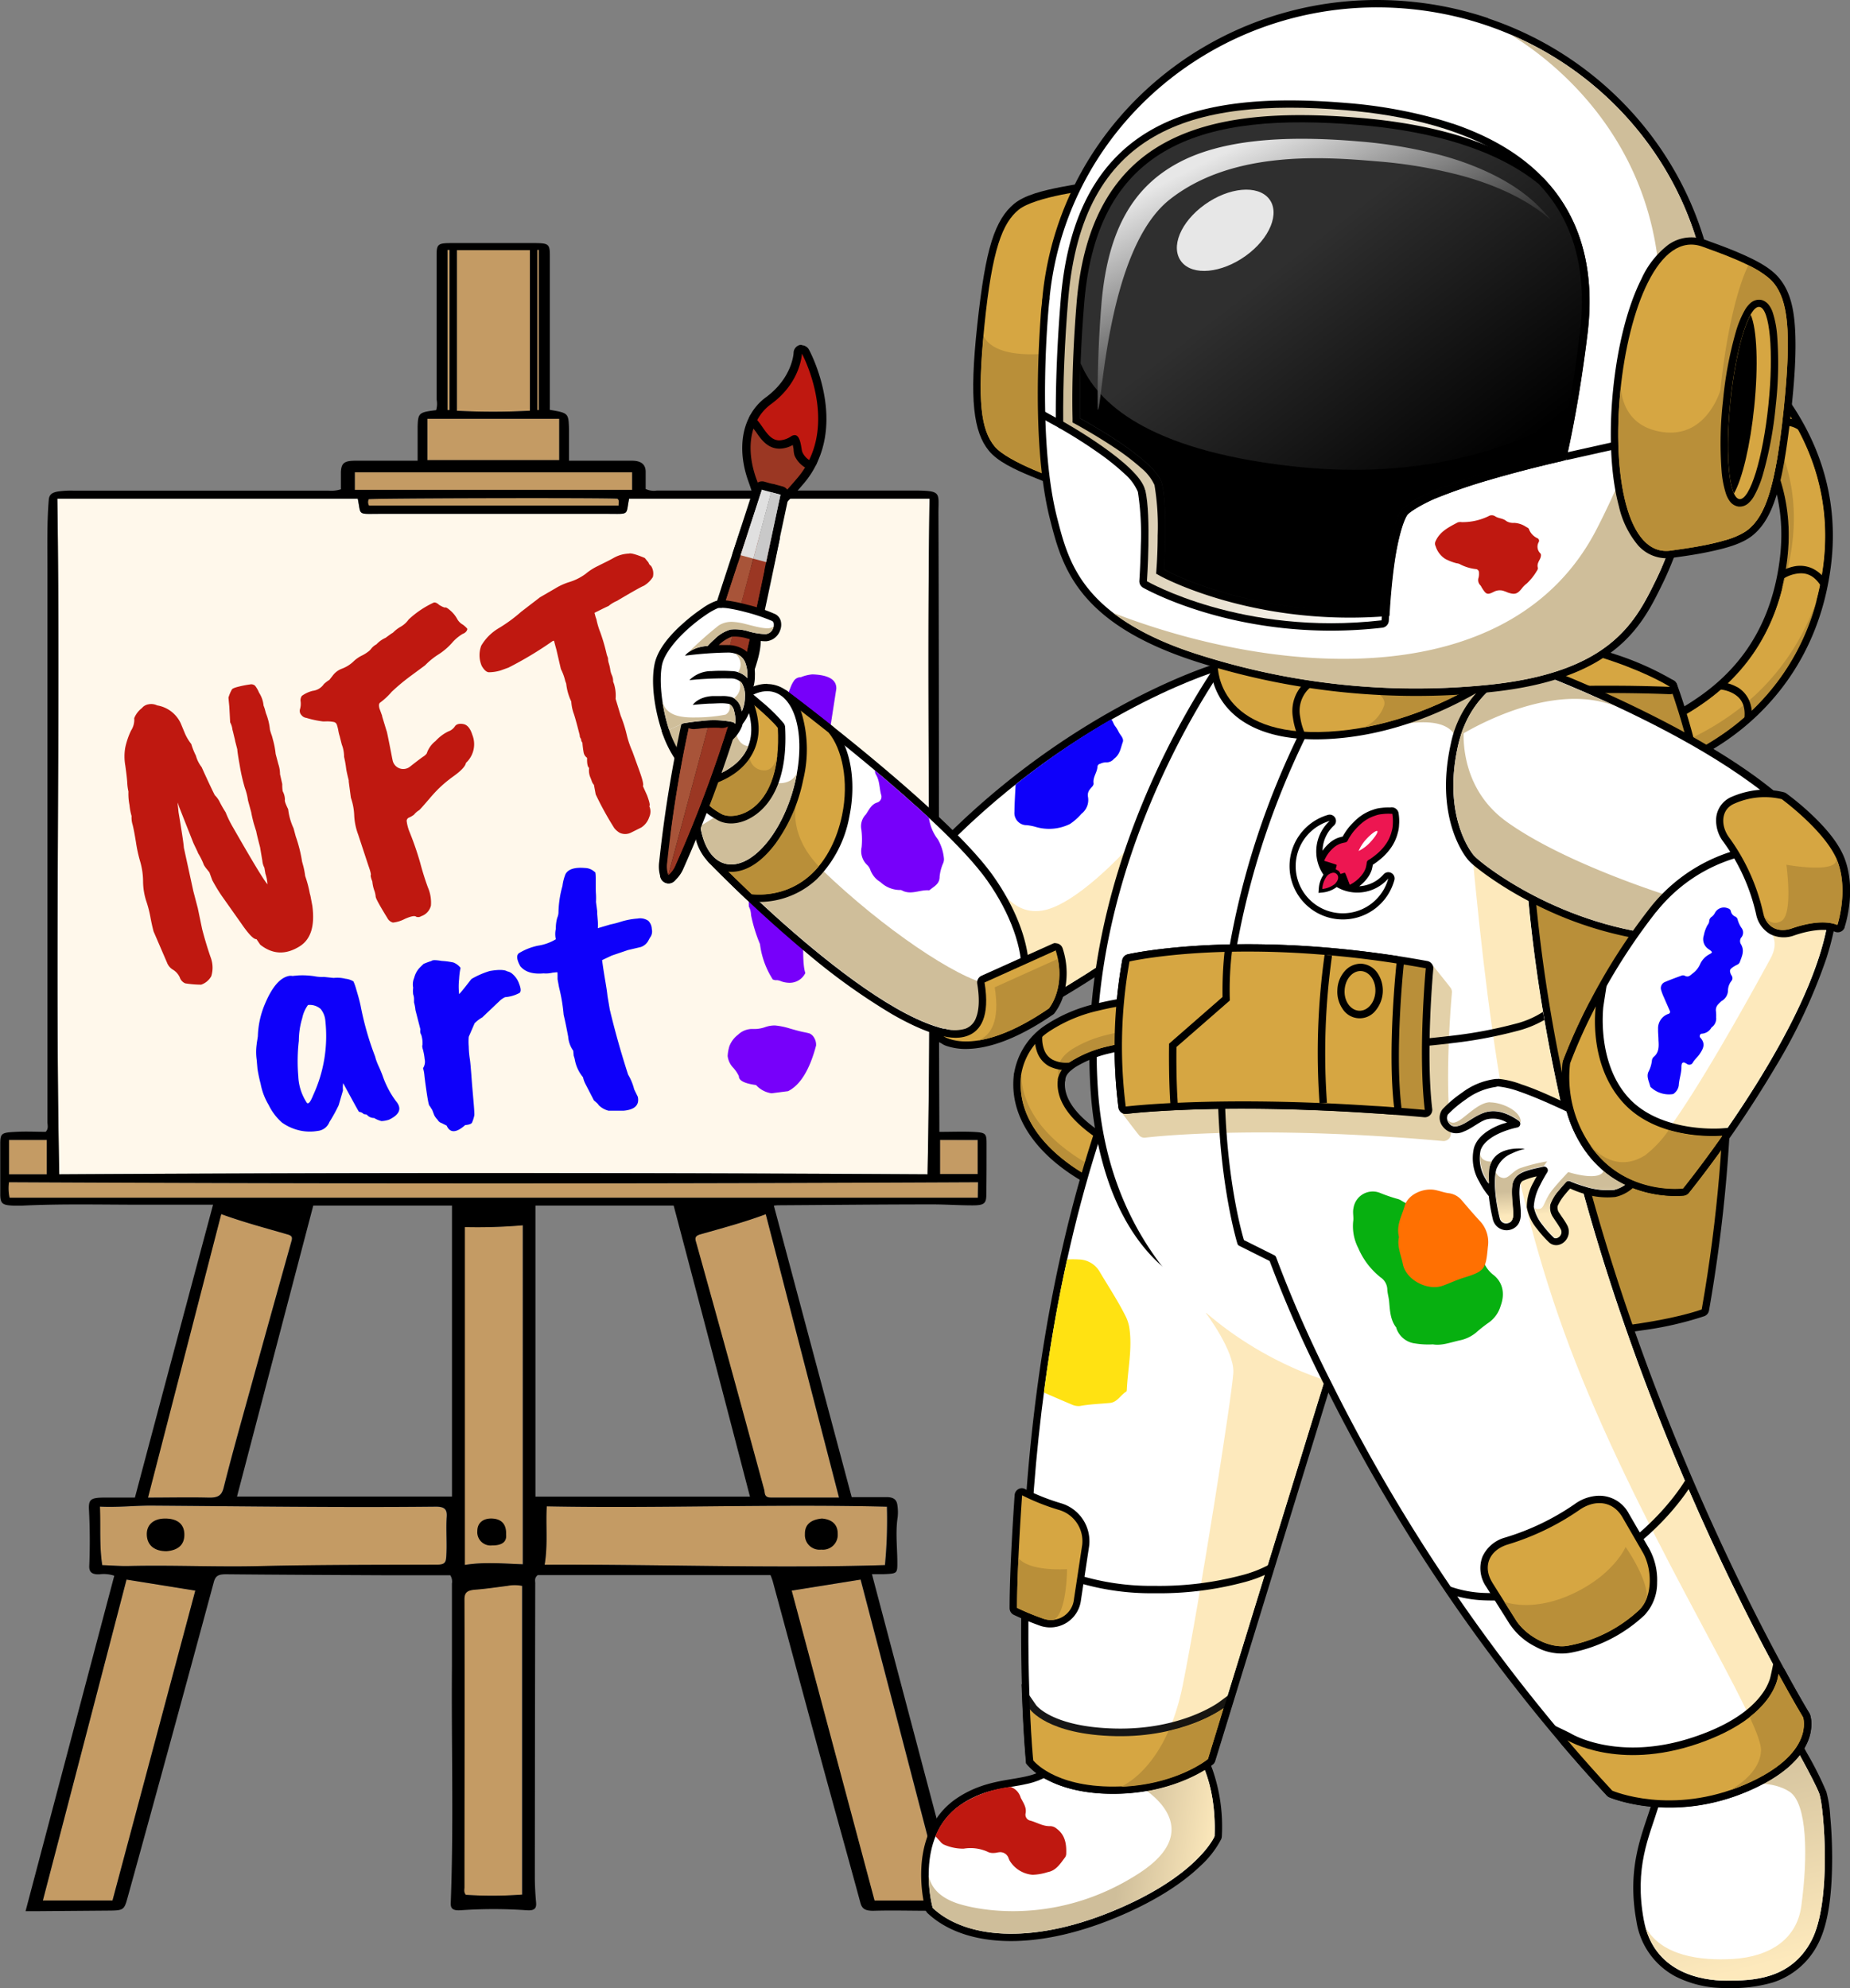 <svg xmlns="http://www.w3.org/2000/svg" xmlns:xlink="http://www.w3.org/1999/xlink" viewBox="0 0 365.55 392.75"><rect x="0" y="0" width="365.55" height="392.75" fill="#808080" stroke="none"/><defs><style>.cls-1{fill:#fff8eb;}.cls-2{fill:#c49b64;}.cls-3{fill:#bf1810;}.cls-4{fill:#0e00fa;}.cls-5{fill:#7700fa;}.cls-6{fill:url(#linear-gradient);}.cls-41,.cls-7{fill:#fff;}.cls-8{fill:url(#linear-gradient-2);}.cls-9{fill:url(#linear-gradient-3);}.cls-10,.cls-15{fill:#d6a642;}.cls-11{fill:#b98f39;}.cls-12{fill:url(#linear-gradient-4);}.cls-13{fill:url(#linear-gradient-5);}.cls-14{fill:url(#linear-gradient-6);}.cls-15,.cls-40{stroke:#000;}.cls-15{stroke-width:0.12px;}.cls-16{fill:url(#linear-gradient-7);}.cls-17{fill:url(#linear-gradient-8);}.cls-18{fill:url(#linear-gradient-9);}.cls-19{fill-opacity:0.91;}.cls-20{fill:#e3d1a9;}.cls-21{fill:#cfbe9a;}.cls-22{fill:url(#linear-gradient-10);}.cls-23{fill:url(#linear-gradient-11);}.cls-24{fill:url(#linear-gradient-12);}.cls-25{fill:url(#linear-gradient-13);}.cls-26{fill:url(#linear-gradient-14);}.cls-27{fill:#9b3723;}.cls-28{fill:#a85439;}.cls-29{fill:#e0e0e0;}.cls-30{fill:#c9c9c9;}.cls-31{fill:url(#linear-gradient-15);}.cls-32{fill:url(#linear-gradient-16);}.cls-33{fill:url(#linear-gradient-17);}.cls-34{fill:url(#linear-gradient-18);}.cls-35{fill:url(#linear-gradient-19);}.cls-36{fill:url(#linear-gradient-20);}.cls-37{fill:#07b010;}.cls-38{fill:#ff7002;}.cls-39{fill:#ffe212;}.cls-40{fill:#e6e6e6;stroke-linejoin:round;stroke-width:2.48px;}.cls-40,.cls-41{fill-rule:evenodd;}.cls-42{fill:#ed1651;}</style><linearGradient id="linear-gradient" x1="-146882.72" y1="-86369.09" x2="-147217.45" y2="-86793.07" gradientTransform="matrix(0.07, 0, 0, -0.07, 5273.22, 148.05)" gradientUnits="userSpaceOnUse"><stop offset="0" stop-color="#cfbe9a"/><stop offset="1" stop-color="#fde9bc"/></linearGradient><linearGradient id="linear-gradient-2" x1="-580531.47" y1="59527.02" x2="-580224.18" y2="58983.36" gradientTransform="matrix(0.02, 0, 0, -0.02, 10252.07, 1209.44)" xlink:href="#linear-gradient"/><linearGradient id="linear-gradient-3" x1="-582657.41" y1="59419.8" x2="-582991.71" y2="58996.37" gradientTransform="matrix(0.02, 0, 0, -0.02, 10252.07, 1209.44)" xlink:href="#linear-gradient"/><linearGradient id="linear-gradient-4" x1="-584091.89" y1="60552.31" x2="-584426.19" y2="60128.88" gradientTransform="matrix(0.02, 0, 0, -0.02, 10252.07, 1209.44)" xlink:href="#linear-gradient"/><linearGradient id="linear-gradient-5" x1="-584618.69" y1="60968.23" x2="-584952.98" y2="60544.81" gradientTransform="matrix(0.02, 0, 0, -0.02, 10252.07, 1209.44)" xlink:href="#linear-gradient"/><linearGradient id="linear-gradient-6" x1="-146819.28" y1="-86416.13" x2="-147154.02" y2="-86840.12" gradientTransform="matrix(0.07, 0, 0, -0.07, 5271.22, 146.89)" xlink:href="#linear-gradient"/><linearGradient id="linear-gradient-7" x1="928.9" y1="-520.39" x2="973.88" y2="-695.76" gradientTransform="matrix(0.25, 0, 0, -0.25, 106.6, 213.91)" xlink:href="#linear-gradient"/><linearGradient id="linear-gradient-8" x1="471.08" y1="-609.39" x2="542.88" y2="-620.44" gradientTransform="matrix(0.25, 0, 0, -0.25, 103.92, 213.91)" xlink:href="#linear-gradient"/><linearGradient id="linear-gradient-9" x1="-77130.44" y1="-2222.35" x2="-76984.82" y2="-2254.44" gradientTransform="matrix(0.07, 0, 0, -0.07, 5274.67, 162.82)" xlink:href="#linear-gradient"/><linearGradient id="linear-gradient-10" x1="-76094.59" y1="-1547.83" x2="-75837.78" y2="-1463.57" gradientTransform="matrix(0.07, 0, 0, -0.07, 5274.67, 162.82)" xlink:href="#linear-gradient"/><linearGradient id="linear-gradient-11" x1="787" y1="-150.55" x2="787.98" y2="-169.88" gradientTransform="matrix(0.25, 0, 0, -0.25, 119.36, 196.81)" xlink:href="#linear-gradient"/><linearGradient id="linear-gradient-12" x1="729.31" y1="-153.49" x2="730.29" y2="-172.82" gradientTransform="matrix(0.25, 0, 0, -0.25, 119.36, 196.81)" xlink:href="#linear-gradient"/><linearGradient id="linear-gradient-13" x1="-76028.78" y1="-86.58" x2="-76079.4" y2="-196.53" gradientTransform="matrix(0.07, 0, 0, -0.07, 5274.67, 162.82)" xlink:href="#linear-gradient"/><linearGradient id="linear-gradient-14" x1="-75594.13" y1="-661.9" x2="-75473.2" y2="-733.48" gradientTransform="matrix(0.07, 0, 0, -0.07, 5274.67, 162.82)" xlink:href="#linear-gradient"/><linearGradient id="linear-gradient-15" x1="-585187.91" y1="61417.64" x2="-585522.21" y2="60994.21" gradientTransform="matrix(0.02, 0, 0, -0.02, 10252.07, 1209.44)" xlink:href="#linear-gradient"/><linearGradient id="linear-gradient-16" x1="-585013.32" y1="61279.78" x2="-585347.62" y2="60856.35" gradientTransform="matrix(0.02, 0, 0, -0.02, 10252.07, 1209.44)" xlink:href="#linear-gradient"/><linearGradient id="linear-gradient-17" x1="-227.16" y1="764.84" x2="-210.07" y2="760.86" gradientTransform="matrix(3.51, 0.38, 0.38, -3.51, 733.24, 2826.39)" gradientUnits="userSpaceOnUse"><stop offset="0" stop-color="#cfbe9a"/><stop offset="1" stop-color="#fff"/></linearGradient><linearGradient id="linear-gradient-18" x1="-488.48" y1="668.87" x2="-474.34" y2="659.81" gradientTransform="matrix(3.33, 1.07, 1.09, -3.16, 1147.51, 2691.1)" gradientUnits="userSpaceOnUse"><stop offset="0" stop-color="#2f2f2f"/><stop offset="1"/></linearGradient><linearGradient id="linear-gradient-19" x1="-1051.37" y1="445.08" x2="-1019.61" y2="414.52" gradientTransform="matrix(0.88, 0.28, 0.29, -0.84, 1040.62, 697.03)" gradientUnits="userSpaceOnUse"><stop offset="0" stop-color="#e7e7e7"/><stop offset="1" stop-color="#2e2e2e"/></linearGradient><linearGradient id="linear-gradient-20" x1="-1023.04" y1="404.15" x2="-991.29" y2="373.59" gradientTransform="matrix(0.39, 0.8, 0.84, -0.37, 237.52, 1205.53)" xlink:href="#linear-gradient-19"/></defs><g id="Layer_2" data-name="Layer 2"><g id="Layer_1-2" data-name="Layer 1"><path class="cls-1" d="M11.7,232c57.09-.34,114.5-.33,171.57,0,.91-44.52-.26-89,.39-133.48H124.3c-.69,3.37.21,3-4.3,3H75.17c-4.71,0-3.78.39-4.49-3H11.32C12,143,10.81,187.48,11.7,232Z"/><path class="cls-2" d="M25,312.07c-5.52,21.2-11,42.22-16.53,63.4H22.22q8.19-30.64,16.36-61.23Z"/><path class="cls-2" d="M186.55,375.48c-5.54-21.26-11-42.29-16.53-63.41l-13.62,2.18q8.21,30.71,16.37,61.23Z"/><path class="cls-2" d="M151.3,239.88c-4.4,1.64-8.72,2.78-13,4-1.23.34-.95,1-.74,1.73q3.22,11.52,6.4,23.06c2.35,8.55,4.67,17.1,7,25.64.17.6-.08,1.56,1.35,1.55,4.42,0,8.85,0,13.44,0C160.93,277.14,156.15,258.65,151.3,239.88Z"/><path class="cls-2" d="M29.21,295.86c4.13,0,8-.1,11.83,0,2,.07,2.73-.4,3.13-2,1.61-6.41,3.41-12.79,5.18-19.17q4.07-14.7,8.18-29.39c.16-.58.34-1.11-.6-1.39-4.38-1.28-8.82-2.44-13.25-4.06Z"/><path class="cls-2" d="M20.19,309.2c1.87.06,3.53.2,5.18.16,8.8-.2,17.6.25,26.41.05,11.52-.26,23-.23,34.58-.28,1.4,0,1.69-.42,1.76-1.45.2-2.69-.08-5.37.1-8,.11-1.56-.5-2.06-2.47-2-18.67.19-37.34-.08-56-.21-3.31,0-6.62.38-10.06.19C19.91,301.6,19.6,305.36,20.19,309.2Z"/><path class="cls-2" d="M107.61,309.11c22.47-.1,44.75.77,67.2.08a92.6,92.6,0,0,0,.39-11.54c-22.54-.56-44.83.35-67.22-.07C107.81,301.47,108.27,305.17,107.61,309.11Z"/><path class="cls-2" d="M103.25,242.06a107.77,107.77,0,0,1-11.45.35v66.75c3.9-.63,7.59-.26,11.45-.14Z"/><path class="cls-2" d="M103.12,374.3v-61a7.53,7.53,0,0,0-3,0c-2.09.26-4.18.58-6.28.74-1.53.12-2.17.5-2.17,1.87.06,19,0,37.93,0,56.89,0,.5-.18,1,.28,1.53A80.2,80.2,0,0,0,103.12,374.3Z"/><path class="cls-2" d="M193.21,233.55q-95.88.47-191.49,0a8.8,8.8,0,0,0,.12,3.06H193.21Z"/><path class="cls-2" d="M104.7,81.15V49.43H90.27V81.16A138.91,138.91,0,0,0,104.7,81.15Z"/><path class="cls-2" d="M84.43,90.91h26.06V82.74H84.43Z"/><path class="cls-2" d="M124.9,93.31H70.1v3.48h54.8Z"/><path class="cls-2" d="M72.89,99.89h49.34c-.06-.53.23-1-.25-1.36-3-.2-47.85-.11-49.13.1A1.4,1.4,0,0,0,72.89,99.89Z"/><path class="cls-2" d="M9.24,225.22H1.78V232H9.24Z"/><path class="cls-2" d="M185.74,225.21V232h7.44v-6.74Z"/><path class="cls-2" d="M106.17,81h.3V49.37h-.3Z"/><path class="cls-2" d="M88.81,49.38h-.4V81h.4Z"/><path class="cls-2" d="M162.35,301.77c1.36.08,2.3.64,2.27,1.81s-.89,1.81-2.35,1.81-2.31-.65-2.33-1.8S160.91,301.89,162.35,301.77Z"/><path class="cls-2" d="M98.71,304.22c.1.82-.63,1.06-1.55,1-1.09,0-1.61-.57-1.6-1.38s.66-1.23,1.62-1.2S98.76,303.26,98.71,304.22Z"/><path d="M67.36,96.66c0-1.09,0-2.27,0-3.44.1-1.73.65-2.18,2.82-2.2,4,0,8,0,12.34,0,0-2.27,0-4.46,0-6.66.07-2.78.25-2.91,3.66-3.33a4.43,4.43,0,0,0,.09-2.11q0-14.23,0-28.46c0-2.26.24-2.44,3.12-2.44h15.85c3.26,0,3.41.13,3.41,2.68q0,14.85,0,29.7a5,5,0,0,0,0,.57c3.65.62,3.69.64,3.78,3.79,0,2,0,4,0,6.26,2,0,4,0,5.85,0,2.19,0,4.38,0,6.57,0,1.84,0,2.7.72,2.73,2.14,0,1.18,0,2.36,0,3.44a3.77,3.77,0,0,0,2.23.31c16.62,0,33.24,0,49.86,0,6.58,0,5.75.15,5.76,4.57.11,30.16.09,60.32.11,90.48q0,15,.07,30v1.65c2.28,0,4.44-.09,6.59,0,2.59.13,2.73.29,2.74,2.31,0,3.35,0,6.7-.05,10.05,0,1.8-.42,2.16-2.75,2.16-2.64,0-5.28-.19-7.92-.19-10.05,0-20.09.11-30.14.17-.31,0-.62,0-1.17.08l15.38,57.58c2.28,0,4.58,0,6.88,0,1.42,0,2,.53,2.14,1.53a9.22,9.22,0,0,1,.06,2.46c-.46,3-.06,6-.06,9,0,2.08-.05,2.12-2.68,2.23-.69,0-1.39,0-2.34,0,5.89,22.25,11.72,44.3,17.6,66.5h-6.12c-3.74,0-7.47-.11-11.21,0-1.59,0-2.22-.35-2.56-1.61-2.63-9.71-5.37-19.41-8-29.12-3.14-11.47-6.22-23-9.33-34.43a11.93,11.93,0,0,0-.42-1.15h-46c-.7.57-.49,1.11-.49,1.6q-.06,29-.08,58c0,1.7.1,3.4.25,5.1.1,1.12-.32,1.62-1.83,1.51a94,94,0,0,0-13.11,0c-1.63.1-2-.42-1.92-1.59.59-15.52.11-31,.23-46.55,0-5.47,0-10.93,0-16.4a2.32,2.32,0,0,0-.33-1.65c-4.49,0-9,0-13.61,0-10.24-.05-20.48-.09-30.72-.19-1.51,0-2.06.33-2.39,1.54q-8.4,31.11-17,62.2c-.74,2.72-.8,2.69-4.32,2.71l-13.72.11H5.05c5.87-22.21,11.7-44.24,17.53-66.27a6.61,6.61,0,0,0-2.94-.28c-1.63.07-2.05-.59-2-1.68.15-3.71.13-7.41-.06-11.12-.1-2,.39-2.32,2.88-2.36,2,0,4,0,6.2,0C31.77,276.62,36.88,257.48,42.1,238H27.82c-7.86,0-15.72-.2-23.57.19-.45,0-.9,0-1.35,0-2.45-.07-2.83-.36-2.85-2.26q0-4.78,0-9.59c0-2.48.07-2.58,3.22-2.74,1.92-.1,3.86,0,5.76,0,.62-.65.34-1.35.34-2q0-54.67,0-109.34c0-4.49-.1-9,.26-13.46.08-1.1.65-1.51,1.9-1.71a18.48,18.48,0,0,1,2.88-.16H64.84A6.36,6.36,0,0,0,67.36,96.66ZM11.71,232c57.09-.34,114.5-.33,171.57,0,.91-44.53-.26-89,.39-133.49H124.31c-.69,3.37.21,3-4.3,3q-22.41,0-44.83,0c-4.71,0-3.78.4-4.49-3H11.33C12,143,10.82,187.48,11.71,232Zm50.19,6.17c-5.07,19.32-10.07,38.39-15.07,57.49H89.31V238.17Zm43.9,0v57.51h42.39c-5-19.21-10-38.29-15.08-57.51ZM25,312.06c-5.52,21.2-11,42.23-16.53,63.4H22.23l16.36-61.22Zm161.59,63.41c-5.54-21.26-11-42.29-16.53-63.41l-13.62,2.18q8.21,30.7,16.37,61.23Zm-35.25-135.6c-4.4,1.64-8.72,2.78-13,4-1.23.35-.95,1-.74,1.73q3.22,11.52,6.4,23.06c2.35,8.55,4.67,17.1,7,25.64.17.6-.08,1.56,1.35,1.56,4.42,0,8.85,0,13.44,0C160.94,277.13,156.16,258.65,151.31,239.87Zm-122.09,56c4.13,0,8-.09,11.83,0,2,.07,2.74-.4,3.13-2,1.61-6.41,3.41-12.79,5.18-19.17q4.06-14.7,8.18-29.39c.16-.57.34-1.11-.6-1.39-4.38-1.28-8.82-2.44-13.25-4.06Zm-9,13.34c1.87.06,3.53.21,5.18.17,8.81-.21,17.6.24,26.41,0,11.52-.26,23.05-.23,34.58-.27,1.4,0,1.69-.43,1.76-1.46.2-2.68-.08-5.37.1-8,.11-1.56-.5-2.06-2.47-2-18.67.19-37.34-.08-56-.21-3.3,0-6.61.38-10.06.2C19.92,301.59,19.61,305.35,20.2,309.19Zm87.42-.08c22.47-.11,44.75.76,67.2.07a92.6,92.6,0,0,0,.39-11.54c-22.54-.56-44.83.36-67.22-.07C107.82,301.46,108.28,305.16,107.62,309.11Zm-4.36-67.06a105.18,105.18,0,0,1-11.45.35v66.75c3.9-.63,7.59-.26,11.45-.13Zm-.13,132.24v-61a7.54,7.54,0,0,0-2.95,0c-2.09.26-4.18.58-6.28.74-1.53.12-2.17.5-2.17,1.87.06,19,0,37.93,0,56.89,0,.5-.18,1,.28,1.53A78.66,78.66,0,0,0,103.13,374.29Zm90.09-140.75q-95.88.47-191.49,0a8.83,8.83,0,0,0,.12,3.06H193.22ZM104.71,81.14V49.42H90.28V81.15A136.19,136.19,0,0,0,104.71,81.14ZM84.44,90.9H110.5V82.73H84.44Zm40.47,2.4H70.11v3.48h54.8Zm-52,6.58h49.33c-.06-.53.23-1-.25-1.36-3-.2-47.85-.1-49.13.1A1.38,1.38,0,0,0,72.91,99.88ZM9.25,225.21H1.79V232H9.25Zm176.5,0v6.73h7.44v-6.73ZM106.18,81h.3V49.36h-.3ZM88.82,49.37h-.4V81h.4Z"/><path d="M32.91,306.46c-2.33,0-3.78-1.11-3.9-3.14s1.27-3.3,3.55-3.32,3.82.93,3.87,3.08S35.15,306.27,32.91,306.46Z"/><path d="M162.39,300c1.88.14,3.18,1.08,3.14,3.08a2.93,2.93,0,0,1-3.25,3.06,2.89,2.89,0,0,1-3.23-3.06C159,301.05,160.4,300.2,162.39,300Z"/><path d="M100,303.14c.19,1.69-1.14,2.19-2.79,2.17a2.62,2.62,0,0,1-2.89-2.85c0-1.63,1.18-2.53,2.92-2.46C99.15,300.09,100.08,301.17,100,303.14Z"/><path class="cls-3" d="M52.24,171.42a3.56,3.56,0,0,1-.4-1.37q-.17-1-.45-2.67c-.44-1.68-.69-2.71-.75-3.1l-.5-1.61c-.22-.86-.4-1.59-.5-2.2L49,158.12a11.79,11.79,0,0,0-.61-2.44,35.21,35.21,0,0,1-1-4.35c-.32-1.79-.49-2.89-.5-3.29l-.42-1.61c0-.16-.17-.73-.39-1.71l-.15-.57a3.93,3.93,0,0,0-.45-1.44l-.17-3.13-.17-1.75a7.73,7.73,0,0,1,.68-1.61c.09-.19.6-.4,1.51-.61a19.38,19.38,0,0,1,2.06-.39,1.15,1.15,0,0,1,1,.24,5.56,5.56,0,0,1,.79,1.37,5.67,5.67,0,0,1,.9,2.57,7.19,7.19,0,0,1,.25.7l.21.79a11.78,11.78,0,0,1,.8,3.27,13,13,0,0,0,.4,1.25l.19.72a16.91,16.91,0,0,1,.54,2.83l.53,2a6.31,6.31,0,0,1,.33,2c.05.21.2.86.44,1.93,0,.4,0,.88.09,1.43a3.59,3.59,0,0,1,.44,1.67c-.09.2.12.83.64,1.88A12.25,12.25,0,0,0,58,163.62l.43,1.6a28.16,28.16,0,0,1,1.26,5l.13.48a14.91,14.91,0,0,1,.48,2.36,22.57,22.57,0,0,1,.91,3.43l.13.48.38,2c.52,4-.31,6.62-2.53,8q-4.12,2.56-7.77-.34l-.74-1.09q-.81.1-3-3.09c-2.3-3.25-3.57-5.06-3.82-5.4a34.05,34.05,0,0,1-1.92-3.17l-.56-1.53-.46-.58a6.47,6.47,0,0,1-.63-.88,13.14,13.14,0,0,0-1.16-2.35c0-.11-.34-.76-.92-2l-2.83-7.17a7.19,7.19,0,0,0-.29-.82l.19,1.92c.64,3.83,1,6.17,1.05,7l1.87,8.58.88,3.36.87,4.18q.82,3.12,1.74,5.73a5.73,5.73,0,0,1,.06,3.53,3.62,3.62,0,0,1-2,1.68,20.39,20.39,0,0,1-3.14-.26,1.88,1.88,0,0,1-1.08-1.16,3.46,3.46,0,0,0-1.34-1.53A2.76,2.76,0,0,1,33,190.17L30.34,184c-.24-.92-.45-1.89-.64-2.92a22.51,22.51,0,0,0-.82-3.12,13,13,0,0,1-.61-3.89,14.32,14.32,0,0,0-.54-3.76,28,28,0,0,1-.86-3.89c-.26-1.6-.48-2.76-.66-3.47a4.88,4.88,0,0,1-.21-1.73,11.62,11.62,0,0,1-.41-2.17,11.42,11.42,0,0,1-.21-2.67,9.72,9.72,0,0,1-.24-1.85c-.06-.83-.19-1.94-.39-3.34a10.34,10.34,0,0,1,0-3.51,15.18,15.18,0,0,1,1.14-3.34,3.92,3.92,0,0,0,.63-2.46,4.81,4.81,0,0,1,1.53-2,2.08,2.08,0,0,1,1.26-.73,2.7,2.7,0,0,1,1.75.21,6.25,6.25,0,0,1,4.66,3.56l.83,2a9.27,9.27,0,0,0,1.24,2.06,14,14,0,0,0,.92,2.31,6.4,6.4,0,0,0,1.13,2.26q1.81,4,2.6,5.54a4.94,4.94,0,0,1,1,1.4c.23.46.61,1.15,1.15,2a21,21,0,0,0,1.47,3q5.75,10.06,6.79,11.21a8,8,0,0,0-.4-2.07Z"/><path class="cls-3" d="M67.16,145.6a.79.79,0,0,0-.06-.22,8,8,0,0,1-.25-1.06,7.71,7.71,0,0,0-.29-1.14.82.82,0,0,0-.54-.53,6.88,6.88,0,0,0-1.88-.12h-.27a19,19,0,0,1-3.32-.7,1.49,1.49,0,0,1-1-.57,1.2,1.2,0,0,1-.26-1.19,3.77,3.77,0,0,0,.12-1.44,1.54,1.54,0,0,1,.23-1.15,6.11,6.11,0,0,1,2.16-1A3.1,3.1,0,0,0,64,135.14a6.92,6.92,0,0,1,1.08-.82l.65-.83a4,4,0,0,1,1.9-1.41,6.71,6.71,0,0,0,2.14-1.33,6.5,6.5,0,0,1,1.68-1.21,7.36,7.36,0,0,0,1.47-.93,3,3,0,0,0,.46-.49,3.13,3.13,0,0,1,1-.82A5.53,5.53,0,0,1,76.2,126c.77-.57,1.18-.86,1.23-.88a1.21,1.21,0,0,0,.28-.19,6.62,6.62,0,0,1,1.49-1.13,4.91,4.91,0,0,0,1.55-1.42,19,19,0,0,1,4.92-3.32q.45-.16,1.11.45c.66.39,1.06.55,1.21.5s.51.17,1.07.67a5.91,5.91,0,0,1,1.25,1.55,2.86,2.86,0,0,0,1.17,1.19,5.37,5.37,0,0,1,.83.76c.08.12,0,.29-.15.53a1.48,1.48,0,0,1-.72.51,8.84,8.84,0,0,0-1.93,1.56,12.67,12.67,0,0,1-2.78,2.45,14.5,14.5,0,0,0-2.61,2.08l-.18.17-2.83,2.09a40.15,40.15,0,0,0-3.68,3.07,1.54,1.54,0,0,0-.17.19,13.82,13.82,0,0,1-2.18,2c-.22.19-.25.57-.1,1.14l.53,1.45,0,.11c.55,1.8.84,2.78.9,2.93s.37,1.68.94,4.59q.12.66.24,1.2A2.14,2.14,0,0,0,81,151.47l0,0c1.27-1,2.13-1.65,2.56-1.95a2.57,2.57,0,0,0,.76-.66,5.1,5.1,0,0,1,1.74-2.46,8.41,8.41,0,0,1,2.5-1.89,2.59,2.59,0,0,0,1.32-1c.3-.45.84-.6,1.64-.47s1.4.84,1.8,2.11a5,5,0,0,1-1.25,5.56c-.11.67-.93,1.54-2.45,2.64A25,25,0,0,0,86.47,156c-.63.65-1.18,1.26-1.66,1.84-1,1.14-1.62,1.89-2,2.23a3.68,3.68,0,0,0-1,.87,4.4,4.4,0,0,1-.92.55.77.77,0,0,0-.54.66,8.48,8.48,0,0,0,.49,2A60.25,60.25,0,0,1,83,170.36q.7,2.64,1.54,4.93a7.61,7.61,0,0,1,.61,3.61A2.92,2.92,0,0,1,83.23,181a1.1,1.1,0,0,1-1,.11c-.27-.25-1-.11-2.22.42a6.47,6.47,0,0,1-2.37.73,1.72,1.72,0,0,1-1.09-.88c-1.54-2.5-2.32-3.92-2.32-4.26a4.63,4.63,0,0,0-.29-1.25,7.11,7.11,0,0,1-.37-1.74,4.69,4.69,0,0,1-.34-1.16c.14-.1,0-.76-.45-2l-2-6.07a12.47,12.47,0,0,1-.79-3.84,11.86,11.86,0,0,0-.6-3.29,1.37,1.37,0,0,1-.08-.35l-.4-3a2.21,2.21,0,0,0,0-.25q-.39-1.53-.51-2.31a19.55,19.55,0,0,0-.41-2.32,6.71,6.71,0,0,0-.46-2.47Z"/><path class="cls-3" d="M109.24,126.62a71.87,71.87,0,0,1-8.76,5.27l-1.55.56a8.08,8.08,0,0,1-2.37.36c-.46-.05-.92-.47-1.37-1.25a5.37,5.37,0,0,1-.1-4,9.78,9.78,0,0,1,3.35-3.39,29.91,29.91,0,0,0,4.55-3.32L106.7,118l3-1.74a12.21,12.21,0,0,1,2.86-1.29,10.66,10.66,0,0,0,3.17-1.61,11.24,11.24,0,0,1,2.43-1.55c1-.52,2.07-1,3.1-1.59a6.54,6.54,0,0,1,3-.85c.39-.14,1.44.15,3.14.86l.74.9a1.15,1.15,0,0,0,.49.66A2.74,2.74,0,0,1,129,114a5.32,5.32,0,0,1-1.79,1.73c-.44.16-2.22,1.15-5.34,3a6.49,6.49,0,0,0-1.64,1c-.24.09-1.17.54-2.76,1.34l.22.84.16.44a15,15,0,0,0,.77,2.59,36.88,36.88,0,0,1,1.28,4.42l.24.66a3.29,3.29,0,0,0,.17,1.06,7.77,7.77,0,0,1,.27,1.2,4.23,4.23,0,0,0,.33,1.13,2.86,2.86,0,0,1,.24,1.24l.19.52a7.85,7.85,0,0,1,.3,2.89l1,3.32a25.27,25.27,0,0,1,1.2,3.78,18.65,18.65,0,0,0,1.12,3.3l1.33,3.68c.68,1.87.93,2.92.74,3.15l.84,1.87c.48,1.32.62,2,.42,2.09a2.61,2.61,0,0,1,0,2.16,3.85,3.85,0,0,1-1.58,2.07l-2,1a2.57,2.57,0,0,1-2.24.06,3.91,3.91,0,0,1-1.09-.94,62,62,0,0,1-3.67-6.66l-.35-1.88a2.16,2.16,0,0,1-.46-.83l-.19-.51a3.5,3.5,0,0,1-.3-2c-.31-.22-.44-.9-.4-2a1.65,1.65,0,0,1-.69-1.09,19.12,19.12,0,0,1-.24-1.91,1.05,1.05,0,0,1-.26-.74,1,1,0,0,1-.27-.73c-.65-2.55-1.06-4-1.24-4.43a8.87,8.87,0,0,1-.43-2.22,11,11,0,0,1-1-3.54l-.19-.52a10.25,10.25,0,0,0-.86-2.36l-.89-3.84s-.18-.63-.47-1.75Z"/><path class="cls-4" d="M67.77,215.42l-.85,2.93a32.43,32.43,0,0,1-1.83,3.32,2.76,2.76,0,0,1-2.31,1.75,9.1,9.1,0,0,1-3.49-.07,9.7,9.7,0,0,1-3.59-1.59,11.14,11.14,0,0,1-2.62-3.48,12.69,12.69,0,0,1-1.58-4.16,29.08,29.08,0,0,1-.63-3l-.15-1.75a10.79,10.79,0,0,1,0-3.07c0-.2.11-.72.23-1.57a17.6,17.6,0,0,1,1.24-6c1.49-3.7,3.17-5.68,5.06-5.95l.36,0a1,1,0,0,0,.45,0l.94-.08a16,16,0,0,1,3.17.17A7.41,7.41,0,0,0,64,193l1.93.2a6.61,6.61,0,0,1,2.33.16,3.68,3.68,0,0,1,1.58.53,10.37,10.37,0,0,1,.55,1.56c.27.91.46,1.57.57,2s.21.83.3,1.26a58.65,58.65,0,0,0,2.76,9.75,4.15,4.15,0,0,1,.2.64,12.49,12.49,0,0,0,.66,1.67c.37.82.65,1.52.84,2.09a19.17,19.17,0,0,0,1,2.26,18.15,18.15,0,0,0,1.53,2.43c1.2,1.42.75,2.63-1.37,3.65a5.36,5.36,0,0,1-1.51.28,5.23,5.23,0,0,1-1.45-.61,1.84,1.84,0,0,1-1.46-.68l-.59-.09a1.43,1.43,0,0,0-.92-.44c-.11-.09-1.15-2-3.14-5.67A5.51,5.51,0,0,0,67.77,215.42ZM64.29,201.7a4.19,4.19,0,0,0-.94-2.38,3.25,3.25,0,0,0-2.49-.77,6.48,6.48,0,0,0-1.13,2.56,15.56,15.56,0,0,0-.68,4.5,34.66,34.66,0,0,0-.11,7,10.25,10.25,0,0,0,1.62,5.15c.11.18.22.25.31.19.25,0,.59-.54,1-1.56A27.79,27.79,0,0,0,64.29,201.7Z"/><path class="cls-4" d="M82.09,199.55a8.47,8.47,0,0,0-.28-1.51l0-.51a2.85,2.85,0,0,0-.17-1.09,5.79,5.79,0,0,1,0-1.33,3.26,3.26,0,0,1,.2-1.92,4.61,4.61,0,0,1,.87-1.77c.18-.21.52-.56,1-1a16.71,16.71,0,0,1,1.57-.58c.18-.21.84-.19,2,0a15.22,15.22,0,0,1,2.31.31A3.26,3.26,0,0,1,91,191.21a13.76,13.76,0,0,0-.28,2.19,13.24,13.24,0,0,0,0,3c.27-.27.73-.82,1.39-1.66s1-1.29,1.06-1.34a16.55,16.55,0,0,1,3.61-1.57c1.73-.3,2.89-.27,3.45.07a2.15,2.15,0,0,1,1.08.56,4.39,4.39,0,0,1,1.27,1.91c.37.92.4,1.52.08,1.79a7.27,7.27,0,0,1-2.86.84,4,4,0,0,0-1,.67L95.29,201a6.76,6.76,0,0,0-1.51,1.16l-1.16,2.67a11.33,11.33,0,0,0,0,1.91,18.8,18.8,0,0,0,.22,2.51c.09.51.23,2.15.43,4.92l.27,3.14c.15,1.7.21,2.68.19,3a7,7,0,0,1-.46,1.47c-.13.26-.58.42-1.35.49-1.77,1.57-3,1.61-3.67.1l-1-.5a1.34,1.34,0,0,1-.79-.66,3.49,3.49,0,0,1-.66-.9l-.38-1-.52-.83c-.15,0-.35-1-.61-2.78s-.4-2.92-.44-3.33a6.44,6.44,0,0,0-.26-1.34,2.32,2.32,0,0,0,.32-1.79,11.65,11.65,0,0,0-.35-1.91c-.14-.46-.16-.75-.08-.88a5.42,5.42,0,0,0-.24-2,1.44,1.44,0,0,1-.17-1.08Z"/><path class="cls-4" d="M117.71,174c0,1.23,0,2.12.05,2.68a13.23,13.23,0,0,1,0,1.5L118,180l0,.52.13,1.53a11.56,11.56,0,0,1,0,1.32l2.5-.74a18.17,18.17,0,0,0,2.09-.55,14.82,14.82,0,0,1,3.28-.61,2.84,2.84,0,0,1,2.1.44,2.42,2.42,0,0,1,.69,1.63,2,2,0,0,1-.37,1.72l-.25.46a2.68,2.68,0,0,1-1.57,1.38l-2.51.59-3.21,1.09-1.91.9c.16,1.21.36,2.54.61,4s.4,2.47.45,3.05l.45,2.67q1.51,6.35,3.63,12.9a10.71,10.71,0,0,1,1.2,2.91l.72,1.48c.34,1.63-.61,2.55-2.84,2.74-.39,0-1.37,0-2.94,0a4.14,4.14,0,0,1-2-1.15c0-.1-.3-.39-.89-.88l-1.67-3.23a5.34,5.34,0,0,1-.49-1.35,7.55,7.55,0,0,1-1.63-3.53,4.65,4.65,0,0,0-.21-.71l-.09-1a5.51,5.51,0,0,1-1-2.78c-.29-1.54-.58-3-.9-4.33a33.44,33.44,0,0,0-.91-5.43l-.29-1.59,0-.65c0-.49,0-.74-.07-.73l-.87.08a5.57,5.57,0,0,1-1.83.15c-2.13.19-3.67-.28-4.6-1.43-.69-1.26-.79-2.11-.29-2.54a11.68,11.68,0,0,1,3.83-1.51,9.54,9.54,0,0,0,3.49-1.26,4.54,4.54,0,0,1,0-2.06,7.57,7.57,0,0,1,.28-2.19,2.81,2.81,0,0,0,.24-1,20.73,20.73,0,0,1,.79-5.29,9.29,9.29,0,0,1,.6-2.33c.55-1,1.84-1.38,3.86-1.21a2.85,2.85,0,0,1,1.91.79C117.66,172.16,117.72,172.75,117.71,174Z"/><path class="cls-5" d="M144.13,206.67a5.16,5.16,0,0,1,1.71-2.26,4.05,4.05,0,0,1,2.8-1.13,6.54,6.54,0,0,0,2.49-.34,5.68,5.68,0,0,1,2-.35,14,14,0,0,1,2.9.59c1.31.38,2.21.61,2.67.7s.86.18,1.18.26a1.83,1.83,0,0,1,.94.8,2.62,2.62,0,0,1,.43,1.63q-1.9,7.17-5.53,9l-3.26.42a5.08,5.08,0,0,1-3.07-1.63c-2.3-.31-3.42-.89-3.39-1.76a7.07,7.07,0,0,0-1.12-1.66,4,4,0,0,1-1.1-2.31A7.86,7.86,0,0,1,144.13,206.67Zm21.12-70.59L164,144.14q-.65,5.48-2.84,20.52t-2.4,20.48q-.21,5.45.37,7.09a3.44,3.44,0,0,1-3.09,1.93,5.15,5.15,0,0,1-1.62-.27,3.28,3.28,0,0,0-.85-.25l-.43,0-.43-.12a16.74,16.74,0,0,1-2.54-7,31,31,0,0,1-1.77-5.74,3.79,3.79,0,0,0-.43-1.69c-.1-3-.14-4.65-.14-4.87l.18-4.53a35.65,35.65,0,0,0,.64-5.59l.07-1.62a33.42,33.42,0,0,1,1.1-6.27,35.37,35.37,0,0,0,1.13-6.87,15.81,15.81,0,0,1,1.92-6.35c1.2-2.41,2-4.1,2.46-5.1s.73-1.7.89-2.12a5.82,5.82,0,0,1,.59-1.17,1.61,1.61,0,0,1,1.43-.81,7.67,7.67,0,0,1,2.29-.56Q165.36,133.4,165.25,136.08Z"/><g id="layer1"><g id="g6141"><g id="g5040"><path id="path5033" d="M135.43,138.32h0a1.43,1.43,0,0,0-1.07.44,22.72,22.72,0,0,0-3.45,4.72,1.43,1.43,0,0,0-.09,1.18,21.91,21.91,0,0,0,4.83,8.15,1.45,1.45,0,0,0,2.06,0h0s2.47-2.52,3-3.08a1.24,1.24,0,0,0,.39-.73c0-.16.07-.3.1-.45s.08-.63.12-1c.06-.76.11-1.69.14-2.6.08-1.83.1-3.6.1-3.6a1.45,1.45,0,0,0-1-1.4l-4.7-1.55a1.55,1.55,0,0,0-.43-.07Z"/><path id="path5038" class="cls-6" d="M136.69,151.78a20.77,20.77,0,0,1-4.49-7.61,22.16,22.16,0,0,1,3.21-4.39l4.7,1.54s-.1,7-.47,7.42-2.95,3-2.95,3Z"/></g><path id="path5042" d="M239.89,131.31a1.59,1.59,0,0,0-.38.07s-29.59,9.08-56.45,37.88a1.47,1.47,0,0,0-.34,1.35l8.3,33.15a1.45,1.45,0,0,0,1.74,1.06c7.25-1.65,17.38-7.69,25.92-13.31s15.38-10.85,15.38-10.85a1.53,1.53,0,0,0,.39-.45c14-25.48,6.88-47.88,6.88-47.88a1.46,1.46,0,0,0-1.44-1Z"/><path id="path5044" class="cls-7" d="M184.13,170.25c26.6-28.52,55.81-37.48,55.81-37.48s6.93,21.75-6.77,46.73c0,0-27.21,20.82-40.74,23.9Z"/><path id="path5046" class="cls-8" d="M225.16,165s-9.55,11.32-17.18,14.32-11-4.91-11-4.91-3.54,8.92-7,18.86l2.53,10.1c13.53-3.08,40.74-23.9,40.74-23.9q1.44-2.62,2.58-5.19C232,169.65,225.16,165,225.16,165Z"/><path id="path5066" d="M154.7,136.21a1.47,1.47,0,0,0-1.41.88l-13.54,31.69a1.46,1.46,0,0,0,.29,1.59,263.42,263.42,0,0,0,19.48,18,124.93,124.93,0,0,0,16.76,12c5.55,3.18,10.78,5.26,15.25,4.66a13.9,13.9,0,0,0,8.64-4.09,12.64,12.64,0,0,0,3.13-8c.34-6.09-2.38-13.24-7-19.82s-14.84-15.7-23.86-23.21-16.91-13.4-16.91-13.4a1.43,1.43,0,0,0-.81-.29Z"/><path id="path5078" class="cls-7" d="M154.63,137.67S186.09,161.19,195.1,174s10.25,27.75-3.76,29.63c-15.36,2.07-50.25-34.22-50.25-34.22Z"/><path id="path5080" class="cls-9" d="M157.43,158.32s-8.82,4.71-15.12,8.17l-1.22,2.87s34.89,36.29,50.25,34.22c4.2-.56,7-2.31,8.69-4.82-1.23-2.26-2.81-4-4.63-4.3-6.26-1.16-20.91-11-33-22.65-7.16-6.93-5-13.49-5-13.49Z"/><path id="path5082" d="M154.7,136.21a1.47,1.47,0,0,0-1.41.88l-13.54,31.69a1.46,1.46,0,0,0,.29,1.59s3,3.08,7.5,7.35a1.4,1.4,0,0,0,.89.39,16.67,16.67,0,0,0,12.94-4.4,23.33,23.33,0,0,0,6.46-12.41c1.45-7,.17-13.75-3-17.52-.07-.08-.14-.14-.21-.21-5.31-4.21-9.12-7.07-9.12-7.07A1.43,1.43,0,0,0,154.7,136.21Z"/><path id="path5084" class="cls-10" d="M154.63,137.67l-13.54,31.69s2.95,3,7.45,7.3c9.7.72,15.9-6.21,17.86-15.66,1.38-6.65,0-13.06-2.68-16.28-5.29-4.21-9.09-7.05-9.09-7.05Z"/><path id="path5086" class="cls-11" d="M157.43,158.32s-8.82,4.71-15.12,8.17l-1.22,2.87s2.95,3,7.45,7.3a15.09,15.09,0,0,0,13.24-5.52c-6.37-6.68-4.35-12.82-4.35-12.82Z"/><path id="path5089" d="M151.59,135.1c-3.29,0-6.29,2.29-8.76,5.59a32.67,32.67,0,0,0-5.48,12.68,25.32,25.32,0,0,0,.25,12.86,10.15,10.15,0,0,0,2.57,4.27,6.34,6.34,0,0,0,4.32,1.74c3.28,0,6.28-2.3,8.75-5.6A32.45,32.45,0,0,0,158.72,154a25.29,25.29,0,0,0-.25-12.85,10.15,10.15,0,0,0-2.57-4.28,6.31,6.31,0,0,0-4.31-1.73Z"/><path id="path5091" class="cls-7" d="M157.29,153.67c-1.95,9.45-7.69,17.11-12.8,17.11s-7.67-7.66-5.71-17.11h0c2-9.45,7.69-17.12,12.8-17.12h0C156.7,136.55,159.25,144.22,157.29,153.67Z"/><path id="path5093" class="cls-12" d="M157.47,152.75c-1.2,2.51-4.22,1.92-4.22,1.92s-7.47,3.9-14.87,8.53c.74,4.73,3,7.57,6.11,7.58,5.11,0,10.85-7.66,12.81-17.11C157.36,153.36,157.41,153.06,157.47,152.75Z"/><path id="path5095" d="M146.49,135.78a1.46,1.46,0,0,0-1.42,1.5v0c.22,4.89-2.44,11.13-5.22,14.47-1.76,2.11-2.69,4-2.23,5.95s2.09,3.14,4.15,4.31c2.25,1.28,5.73.78,8.68-2s5.14-7.9,4.69-16.32a1.44,1.44,0,0,0-.29-.8,34,34,0,0,0-4.43-4.34c-1.6-1.39-3-2.49-3-2.49A1.44,1.44,0,0,0,146.49,135.78Z"/><path id="path5097" class="cls-10" d="M142.5,160.76c-3.9-2.21-4.79-4.12-1.52-8.06,3-3.65,5.8-10,5.55-15.46,0,0,5.48,4.35,7.17,6.57C154.56,160.1,145.28,162.33,142.5,160.76Z"/><path id="path5099" class="cls-11" d="M153.58,149.19c-.26,1.3-.9,3-2.52,3a2.88,2.88,0,0,1-2.94-2.51s-2.94.81-6.12,1.71c-.34.48-.68.94-1,1.35-3.27,3.94-2.38,5.85,1.52,8.06,2.43,1.38,9.88-.17,11.08-11.57Z"/><path id="path5101" d="M147.25,135.75l-1.21.6L136.66,141l3.81,14.13,1.52-.62c6.27-2.57,8.07-7.25,7.9-11a15.48,15.48,0,0,0-1.95-6.66Z"/><path id="path5103" class="cls-7" d="M146.69,137.66s6.41,10.77-5.25,15.54l-3.07-11.39Z"/><path id="path5110" class="cls-13" d="M145.23,143.76s-2.73,1.63-5.44,3.31l1.65,6.13c3.68-1.51,5.56-3.61,6.41-5.78-2.45-.27-2.62-3.66-2.62-3.66Z"/><g id="g5121"><path id="path5117" d="M142.24,137.84a4.28,4.28,0,0,0-.84.09,1.46,1.46,0,0,0-1.2,1.52l.41,6.78a1.46,1.46,0,0,0,1.54,1.37,1.58,1.58,0,0,0,.42-.09,7.25,7.25,0,0,0,4-3.92,1.14,1.14,0,0,0,.11-.4,5.18,5.18,0,0,0-.46-3.33,3.87,3.87,0,0,0-2-1.7,5.32,5.32,0,0,0-1.94-.32Z"/><path id="path5119" class="cls-14" d="M145.22,143a5.92,5.92,0,0,1-3.16,3.16l-.4-6.79s4.18-.76,3.56,3.63Z"/></g><g id="g5135"><path id="path5123" d="M315.59,51.55l-.49,1.37-2.93,8.23,1.37.49a81.72,81.72,0,0,1,21.1,12.19c10.23,8.28,19.23,20,17,36.9-1.91,14.63-9.43,22.62-16.71,27.47a41.16,41.16,0,0,1-13.85,6.06l-1.44.27,1.84,10,1.44-.27a52.48,52.48,0,0,0,17.68-7.61c9-6,18.84-16.94,21.15-34.62,2.77-21.13-8.94-36.65-20.71-46.16A91.12,91.12,0,0,0,317,52Z"/><path id="path5125" class="cls-15" d="M316.47,53.41,314,60.27A83.18,83.18,0,0,1,335.56,72.7c10.44,8.44,19.83,20.73,17.54,38.22-2,15-9.83,23.48-17.35,28.49a42.76,42.76,0,0,1-14.4,6.29l1.32,7.16a50.86,50.86,0,0,0,17.13-7.39c8.77-5.85,18.26-16.37,20.52-33.6C363,91.35,351.67,76.36,340.14,67A90,90,0,0,0,316.47,53.41Z"/><path id="path5127" class="cls-11" d="M315.21,57,314,60.27A83.18,83.18,0,0,1,335.56,72.7c10.44,8.44,19.83,20.73,17.54,38.22a48.41,48.41,0,0,1-1.08,5.65,45.19,45.19,0,0,0,2.09-9c2.29-17.49-7.1-29.78-17.54-38.23A82.54,82.54,0,0,0,315.21,57ZM359,118.42a46.05,46.05,0,0,1-18.23,23.67,50.86,50.86,0,0,1-17.13,7.39l-.76-4.17c-1,.26-1.57.39-1.57.39l1.32,7.16a50.86,50.86,0,0,0,17.13-7.39,46.09,46.09,0,0,0,19.24-27Z"/><path id="path5129" d="M343.24,135.74a8.08,8.08,0,0,0-3.42-1l-.05,1.46a6.67,6.67,0,0,1,2.74.82c1.31.76,2.5,2.05,2.16,5l1.44.17c.4-3.46-1.2-5.51-2.87-6.47Z"/><path id="path5131" d="M354,82.77a4.88,4.88,0,0,0-2-.09,4.67,4.67,0,0,0-2.77,1.68,8.92,8.92,0,0,0-1.74,3.5l1.42.33a7.94,7.94,0,0,1,1.43-2.89,3.15,3.15,0,0,1,1.91-1.18,4.64,4.64,0,0,1,3.21.86l.76-1.24a7.93,7.93,0,0,0-2.26-1Z"/><path id="path5133" d="M358,112.25a5.87,5.87,0,0,0-3.16-.41,8.32,8.32,0,0,0-3.32,1.3l.85,1.19a6.87,6.87,0,0,1,2.68-1c1.51-.22,3.25,0,4.82,2.54l1.23-.78A6.88,6.88,0,0,0,358,112.25Z"/></g><path id="path5137" d="M291.27,130.5c-8.59,0-14.58.49-14.58.49a1.45,1.45,0,0,0-1.34,1.56h0l9.82,130.34a1.47,1.47,0,0,0,1.38,1.35c17.18.89,29.69-.15,37.92-1.42a66.94,66.94,0,0,0,12.3-2.8,1.45,1.45,0,0,0,.92-1.11c13.05-74.2-6.35-123.75-6.35-123.75a1.45,1.45,0,0,0-1-.88c-11.28-2.84-24.66-3.65-35.24-3.76-1.33,0-2.61,0-3.83,0Z"/><path id="path5140" class="cls-11" d="M276.8,132.44s31-2.33,53.19,3.25c0,0,19.26,49.12,6.26,123,0,0-15.46,5.9-49.62,4.12Z"/><path id="path5142" d="M285.22,123.53a1.47,1.47,0,0,0-1.09.44l-13.38,13.86a1.46,1.46,0,0,0,1.3,2.46c27-4.64,57.87-3.14,57.87-3.14a1.46,1.46,0,0,0,.86-2.68,57.76,57.76,0,0,0-11.6-5.2A114.22,114.22,0,0,0,285.22,123.53Z"/><path id="path5144" class="cls-10" d="M285.17,125c29.66.8,44.82,10.7,44.82,10.7s-31-1.52-58.19,3.16Z"/><g id="g5152"><path id="path5146" d="M325.66,337.55a1.45,1.45,0,0,0-1.44,1.47,1.15,1.15,0,0,0,0,.26s.72,3.76,1.32,7.88c.3,2.06.57,4.21.7,6a17.28,17.28,0,0,1,0,3.56c-1.72,5.57-4.86,12.15-2.88,22.87a14.87,14.87,0,0,0,7.73,10.89,21.57,21.57,0,0,0,10,2.27,29,29,0,0,0,9.19-1.09,15.16,15.16,0,0,0,8.9-7.52c2.33-4.38,2.84-11.09,2.84-17.16,0-3-.16-5.9-.38-8.17a23.08,23.08,0,0,0-.76-4.83,68.43,68.43,0,0,0-3.87-7.71c-1.63-3-3.14-5.63-3.14-5.63a1.49,1.49,0,0,0-1.14-.73l-26.93-2.36Z"/><path id="path5148" class="cls-7" d="M352.61,341.37s6.05,10.59,6.9,13.08,2.52,21.26-1.61,29-11.77,7.85-16.8,7.85-14.39-1.61-16.3-12,1.07-16.44,2.84-22.18c.93-3-2-18.15-2-18.15Z"/><path id="path5150" class="cls-16" d="M350.22,341c-2.67,5.55-4.89,11.52-4.89,11.52s4.75-.83,8.26,1.44,3.68,12.74,2.34,22.59c-.88,6.52-6.14,10-13.49,10.46-6.51.39-14.19-.61-17.33-6.34,2.45,9.13,11.19,10.61,16,10.61,5,0,12.68-.1,16.8-7.85s2.47-26.51,1.61-29-6.9-13.08-6.9-13.08Z"/></g><g id="g5162"><path id="path5154" d="M236,344h-.07l-25.11,1a1.45,1.45,0,0,0-1.22.75c-2.28,4.11-4.75,4.83-8.22,5.47s-7.87,1-12.46,4.14c-5.16,3.56-6.66,9.19-6.87,13.72a28.35,28.35,0,0,0,.82,8.2,1.44,1.44,0,0,0,.4.67c6.82,6.43,20.23,7.89,37.13.93,8.59-3.54,13.78-7.34,16.85-10.3a18.73,18.73,0,0,0,4.07-5.28,1.72,1.72,0,0,0,.11-.51,34.35,34.35,0,0,0-1.84-13.19,24.39,24.39,0,0,0-1.55-3.42c-.22-.4-.41-.72-.54-.94s-.19-.46-.1-.16A1.46,1.46,0,0,0,236,344Z"/><path id="path5157" class="cls-7" d="M236,345.49c.21.78,4.41,5.83,4,17.28,0,0-3.25,7.84-20.13,14.79-16.58,6.83-29.38,5.19-35.57-.64,0,0-3.87-13.87,5.48-20.34,8.53-5.9,16.15-1.13,21.13-10.09Z"/><path id="path5159" class="cls-17" d="M236,345.49l-5.39.21c-2.63,3.22-5.46,7.15-5.46,7.15s14.32,7.9-.09,17.24-28.82,8-35.25,6.14c-4.7-1.35-6-3.94-6.32-5.74a27.22,27.22,0,0,0,.79,6.43c6.19,5.83,19,7.47,35.57.64,16.88-6.95,20.13-14.79,20.13-14.79.43-11.45-3.77-16.5-4-17.28Z"/></g><g id="g5173"><path id="path5165" d="M201.79,211.11a1.46,1.46,0,0,0-1.47,1.3c-.84,7.61,3.74,13.4,7.75,16.87a37.24,37.24,0,0,0,8.14,5.32,1.45,1.45,0,0,0,1.92-.73l3-6.64a1.45,1.45,0,0,0-.72-1.92,27.22,27.22,0,0,1-5.67-3.74c-2.75-2.38-4.62-5.1-4.29-8a1.46,1.46,0,0,0-1.29-1.61l-7.24-.8Z"/><path id="path5167" class="cls-10" d="M201.77,212.57c-.77,7,3.43,12.3,7.26,15.61a35.34,35.34,0,0,0,7.77,5.09l3-6.64a28.54,28.54,0,0,1-6-4c-2.92-2.53-5.18-5.67-4.78-9.3Z"/><path id="path5171" class="cls-11" d="M201.77,212.57c-.77,7,3.43,12.3,7.25,15.61a35.52,35.52,0,0,0,7.78,5.09l3-6.64s-.3-.14-.77-.39l-2.13,4.69a35.69,35.69,0,0,1-7.78-5.08c-3.38-2.93-7.06-7.45-7.32-13.28Z"/></g><path id="path5175" d="M218,221.7h-.14a1.45,1.45,0,0,0-1.31,1c-20.23,60.83-13.81,125.23-13.81,125.23a1.47,1.47,0,0,0,.29.73,12.93,12.93,0,0,0,4,3c2.71,1.42,7,2.77,13.18,2.73,12.44-.08,19.46-5.81,19.46-5.81a1.39,1.39,0,0,0,.46-.7L263.14,273a1.45,1.45,0,0,0-.3-1.4L219,222.18A1.47,1.47,0,0,0,218,221.7Z"/><path id="path5178" class="cls-7" d="M217.89,223.15c-20.1,60.45-13.73,124.62-13.73,124.62s4,5.26,16,5.18,18.53-5.48,18.53-5.48l23.07-74.9Z"/><path id="path5181" class="cls-18" d="M238.23,259.34s5.7,7.52,5.47,11.85-6.61,44.9-10,61.77c-3.13,15.46-10.93,19.41-12.21,20,11.16-.44,17.22-5.45,17.22-5.45l23.07-74.9-8.45-9.52c-7.82-2-15.07-3.71-15.07-3.71Z"/><path id="path5183" d="M242.5,129.33a1.46,1.46,0,0,0-1.2.59S212,169.39,215.55,216.15a71,71,0,0,0,2.81,15.25c5.75,18.95,17.53,22.68,17.53,22.68L262,272.36a11.56,11.56,0,0,0,0,1.77,350.34,350.34,0,0,0,55.51,80.62,1.66,1.66,0,0,0,.49.34s12.32,5.3,27.48-1.25c7.15-3.09,10.36-6.64,11.65-9.61a8.89,8.89,0,0,0,.79-3.75,6.15,6.15,0,0,0-.24-1.66,1.6,1.6,0,0,0-.13-.3S293.76,233.71,303.27,132.3a1.46,1.46,0,0,0-1.42-1.6Z"/><path id="path5185" class="cls-19" d="M201.84,332.67l.22,5.08c.28,6.42.64,10.17.64,10.17l0,.41.25.32a13,13,0,0,0,4,3c2.71,1.41,7,2.76,13.18,2.72,12.44-.08,19.46-5.81,19.46-5.81l.33-.28,4.51-14.64-3.56,2.64s-7.33,5.48-20.41,5.21-16-5-15.76-4.67Z"/><path id="path5187" class="cls-7" d="M242.47,130.79S213.46,170,217,216.05,263,273,263,273a349.81,349.81,0,0,0,55.56,80.8s11.68,5.07,26.33-1.26c13.84-6,11.39-13.22,11.39-13.22s-64-105-54.47-207.12Z"/><path id="path5189" class="cls-20" d="M259.1,191.46c-20.5-1-32.56,1.77-32.56,1.77a1.46,1.46,0,0,0-1.11,1.15c-2.88,15.45-4,25.16-4,25.16s3.52,4.67,3.78,4.89a1.43,1.43,0,0,0,1.12.32s21.28-2.7,58.77.67a1.46,1.46,0,0,0,1.58-1.62c-1.34-11.25.21-27.67.21-27.67a1.48,1.48,0,0,0-.24-.95c-.22-.32-3.74-4.71-3.74-4.71s-14.54,1.54-21.78,1.1l-2-.11Z"/><path id="path5191" class="cls-21" d="M278.42,131.62c-3.51,2.71-5.66,3.74-6.23,6.35s.57,6.16.57,6.16,12.65-4.11,14.93,1.59a57.67,57.67,0,0,1,13.56-6.14c.15-2.47.34-5,.57-7.42Z"/><g id="g5199"><path id="path5193" d="M269.27,109.1l-.32,0-.3.08a2,2,0,0,0-.25.12l-.37.22c-.27.17-.6.4-1,.69-.83.58-2,1.4-3.31,2.4-2.71,2-6.27,4.66-9.81,7.33-7.09,5.35-14.13,10.72-14.13,10.72a1.44,1.44,0,0,0-.57,1.15,13.41,13.41,0,0,0,3.06,7.74c3.05,3.72,9.11,7.06,20.38,6.44,22.53-1.24,39.41-16.19,39.41-16.19a1.45,1.45,0,0,0,.13-2.06,1.35,1.35,0,0,0-.37-.3l-15.79-9-10.95-6.23-3.67-2.09-1.06-.6a4.67,4.67,0,0,0-.49-.27A4.25,4.25,0,0,0,269.27,109.1Z"/><path id="path5195" class="cls-10" d="M240.65,131.84s0,13.92,21.91,12.71,38.53-15.83,38.53-15.83-31.49-18-31.89-18.16S240.65,131.84,240.65,131.84Z"/><path id="path5197" class="cls-11" d="M282,121.9c-4.12-.05-22.09,11.14-22.22,11.6s15,1.59,13.7,5.93a7.27,7.27,0,0,1-4.1,4.3A72.16,72.16,0,0,0,297,131.87a5.88,5.88,0,0,1-.87-.57c-.14-.34-10.4-8.54-13.7-9.36A1.32,1.32,0,0,0,282,121.9Z"/></g><path id="path5201" class="cls-22" d="M290.77,167.15c3.87,41.48,8.49,72.42,21.76,105,14.13,34.65,35.69,67.83,35.44,73.74-.15,3.7-3.63,6.39-6,7.78,1-.32,1.92-.69,2.91-1.12,13.84-6,11.39-13.22,11.39-13.22s-49.7-81.5-55-170.72c-4.08-.85-10.53-1.41-10.53-1.41Z"/><path id="path5203" d="M351.39,329.21c-.79,0-.83-1.41-.83-1.41s-.61,3.13-.83,3.86a10.36,10.36,0,0,1-1.56,3c-1.81,2.51-5.51,5.79-13.19,8.41-15.24,5.22-24.68-.66-24.5-.55-.54-.33-5.08-2.45-5.08-2.45s2.56,3.86,3.22,4.64q4.26,5,8.88,10a1.66,1.66,0,0,0,.49.34s12.32,5.3,27.48-1.25c7.15-3.09,10.36-6.64,11.65-9.61a8.89,8.89,0,0,0,.79-3.75,6.15,6.15,0,0,0-.24-1.66,1.51,1.51,0,0,0-.13-.29s-1.86-3-4.86-8.56a1.48,1.48,0,0,0-1.28-.76Z"/><path id="path5205" class="cls-10" d="M351.4,330.67s-.15,8.42-15.94,13.82-25.67-.64-25.74-.68q4.26,5,8.85,9.95s11.68,5.07,26.33-1.26c13.84-6,11.39-13.22,11.39-13.22s-1.87-3.08-4.89-8.61Z"/><path id="path5207" class="cls-10" d="M241.75,337.49s-7.79,5.78-21.3,5.5-16.92-5.29-16.94-5.31c.28,6.4.65,10.09.65,10.09s4,5.26,16,5.18,18.54-5.48,18.54-5.48Z"/><path id="path5209" d="M204.74,307.34l-.89,1.16a27,27,0,0,0,6.15,3.16,50.47,50.47,0,0,0,18.12,3.1,65,65,0,0,0,17.64-2.16,26.09,26.09,0,0,0,5.72-2.22l-.76-1.24a23.86,23.86,0,0,1-5.35,2.06,63.45,63.45,0,0,1-17.25,2.1,49.08,49.08,0,0,1-17.6-3,24.58,24.58,0,0,1-5.78-3Z"/><path id="path5211" d="M333.16,292.16s-6.38,11.48-21.31,18.55a37.94,37.94,0,0,1-18.3,4,22.75,22.75,0,0,1-7.07-1.3l-.56,1.35a24.66,24.66,0,0,0,7.55,1.41,39.58,39.58,0,0,0,19-4.09c15.33-7.27,22-19.16,22-19.16Z"/><path id="path5214" d="M256.67,145c-26.55,54.39-12.16,100.71-12.16,100.71a.67.67,0,0,0,.37.42l6,3a239.05,239.05,0,0,0,10.8,24.48L263,273a241.68,241.68,0,0,1-10.84-24.6.7.7,0,0,0-.36-.41l-6-3c-.26-.76-13.92-45.89,12.16-99.33Z"/><path id="path5217" d="M301.89,130.71a.38.38,0,0,0-.15,0,1,1,0,0,0-.24,0,21.37,21.37,0,0,0-14.85,16.34c-2.92,13.25,1.82,20.91,3.45,22.84a10.82,10.82,0,0,0,1.34,1.25c.64.53,1.49,1.18,2.53,1.92a71.51,71.51,0,0,0,8.52,5.17,72.85,72.85,0,0,0,28.28,8.13,1.37,1.37,0,0,0,.74-.15l29.55-14.73a1.45,1.45,0,0,0,.7-1.84A16.16,16.16,0,0,0,361,168c-5.71-10.38-20.35-19.44-33.58-26.19a246.33,246.33,0,0,0-25.1-11.06,1.2,1.2,0,0,0-.42-.08Z"/><path id="path5219" class="cls-7" d="M330.86,184.94c-22.32-1.53-38.35-14.42-39.64-15.95s-6-8.79-3.14-21.6,13.74-15.23,13.74-15.23,47.18,17.1,57.89,36.58c.26.48.49,1,.7,1.47Z"/><g id="g5231"><path id="path5221" d="M296,213.17a3,3,0,0,0-.52,0,13.8,13.8,0,0,0-6.61,2.71,23.73,23.73,0,0,0-3.84,3.26,2.75,2.75,0,0,0,.07,3.43,3.35,3.35,0,0,0,4.08,1c1.73-.67,3-1.89,4.46-2.4a5.35,5.35,0,0,1,4.16.62,9.29,9.29,0,0,0-1.79.57c-1.9.82-4.07,2.16-4.76,4.41a9,9,0,0,0,1,6.61,15.44,15.44,0,0,0,1.93,2.93,37.26,37.26,0,0,0,.81,4.61,2.78,2.78,0,0,0,3.53,2,2.73,2.73,0,0,0,1.5-1.11,3.54,3.54,0,0,0,.47-1.65c.07-1.16-.17-2.44-.23-3.83a9.6,9.6,0,0,1,.06-2,1.48,1.48,0,0,1,.49-1,12.67,12.67,0,0,1,2.85-.93,12.4,12.4,0,0,0-.62,1.11,10,10,0,0,0-1.35,5,9.24,9.24,0,0,0,2,4.24,23.31,23.31,0,0,0,2.34,2.64,2.09,2.09,0,0,0,1.63.6,2.48,2.48,0,0,0,1.47-.68,2.71,2.71,0,0,0,.53-3.27c-.54-1-1.13-1.72-1.5-2.34a1.77,1.77,0,0,1-.38-1.44,9.57,9.57,0,0,1,1.48-2.31c.52-.64.8-.93,1-1.15a17.89,17.89,0,0,0,2.62,1,15.24,15.24,0,0,0,6.31.67,7.65,7.65,0,0,0,4.9-3.53,14,14,0,0,0,1.55-2.93.73.73,0,0,0-.21-.81L315.57,221a.51.51,0,0,0-.13-.09s-3.83-2-8.2-4c-2.19-1-4.52-2-6.59-2.67a17.35,17.35,0,0,0-4.65-1.11Z"/><path id="path5223" class="cls-7" d="M295.94,214.63a17.93,17.93,0,0,1,4.24,1c2,.69,4.3,1.65,6.46,2.62,4.3,1.92,8,3.85,8.06,3.88L324,230a9,9,0,0,1-1.15,2.16,6.35,6.35,0,0,1-3.93,2.92,14.38,14.38,0,0,1-5.67-.63,24.12,24.12,0,0,1-3-1.06.73.73,0,0,0-.83.15s-.67.71-1.39,1.59a8.42,8.42,0,0,0-1.77,2.87,3.34,3.34,0,0,0,.55,2.55c.45.74,1,1.45,1.47,2.29a1.17,1.17,0,0,1-.25,1.51,1.12,1.12,0,0,1-.59.29.57.57,0,0,1-.49-.19,21.91,21.91,0,0,1-2.19-2.48,8.29,8.29,0,0,1-1.69-3.52,10.08,10.08,0,0,1,1.21-4.24,28.07,28.07,0,0,1,1.45-2.61.73.73,0,0,0-.76-1.11c-2.66.58-4.19.92-5.21,1.83a3.17,3.17,0,0,0-.94,1.76,10,10,0,0,0-.08,2.38c.06,1.5.27,2.8.22,3.68a1.88,1.88,0,0,1-.25,1,1.16,1.16,0,0,1-.72.51,1.29,1.29,0,0,1-1.66-1c-.3-1.19-1.48-6.36-.68-9.6a5.41,5.41,0,0,1,3.07-3.17,12,12,0,0,1,2.59-.91s-4.25-.63-6.16,1.87a5.05,5.05,0,0,0-.91,1.86,13.26,13.26,0,0,0-.07,3.16,6.94,6.94,0,0,1-.7-1.06,7.71,7.71,0,0,1-.92-5.51c.48-1.56,2.22-2.75,3.95-3.5a17.33,17.33,0,0,1,3.31-1.05.73.73,0,0,0,.29-1.31c-2.94-2.06-5.23-2.2-7-1.55s-3.13,1.89-4.5,2.42-1.95.11-2.36-.48a1.59,1.59,0,0,1-.17-1.62,22.72,22.72,0,0,1,3.58-3,12.77,12.77,0,0,1,5.88-2.46Z"/><path id="path5225" class="cls-23" d="M320.47,227c-2.49.15-5.11.41-5.11.41s2.78,3.54.92,4.58-6.41-.44-6.41-.44-1.73,1.82-2.92,3.26c-1.88,2.26-1.75,3.83-2.7,4-.67.13-1-.06-1.08-.37a8.28,8.28,0,0,0,1.68,3.49,21.91,21.91,0,0,0,2.19,2.48.57.57,0,0,0,.49.19,1.12,1.12,0,0,0,.59-.29,1.17,1.17,0,0,0,.25-1.51c-.46-.84-1-1.55-1.47-2.29a3.34,3.34,0,0,1-.55-2.55,8.42,8.42,0,0,1,1.77-2.87c.72-.88,1.39-1.59,1.39-1.59a.73.73,0,0,1,.83-.15,24.12,24.12,0,0,0,3,1.06,14.38,14.38,0,0,0,5.67.63,6.35,6.35,0,0,0,3.93-2.92A9,9,0,0,0,324,230Z"/><path id="path5227" class="cls-21" d="M294.45,217.76c-2.5,0-5.33,3.54-6.83,3.94A1.21,1.21,0,0,1,286,221a1.8,1.8,0,0,0,.3.77c.41.59,1.06,1,2.36.48s2.69-1.77,4.5-2.42,4.1-.51,7,1.55a.68.68,0,0,1,.3.54c.37-2.33-3.62-4.13-6-4.13Z"/><path id="path5229" class="cls-24" d="M292.51,227.77a8.29,8.29,0,0,0,1.05,4.95,6.94,6.94,0,0,0,.7,1.06,13.26,13.26,0,0,1,.07-3.16,5.48,5.48,0,0,1,.46-1.17,2.54,2.54,0,0,1-1.52-.28,1.39,1.39,0,0,1-.76-1.4Zm13.2,1.67a33.22,33.22,0,0,0-5.43,1.37c-1.68.73-2.29,2.36-3.68,1.8a1.57,1.57,0,0,1-1-1.08c-.56,3.24.51,7.91.79,9a1.29,1.29,0,0,0,1.66,1,1.16,1.16,0,0,0,.72-.51,2,2,0,0,0,.25-1c.05-.88-.16-2.18-.22-3.68a10.55,10.55,0,0,1,.08-2.38,3.17,3.17,0,0,1,.94-1.76c1-.91,2.55-1.25,5.21-1.83h0Z"/></g><path id="path5233" class="cls-25" d="M289.26,143.58a23,23,0,0,0-1.18,3.81c-2.82,12.81,1.85,20.06,3.14,21.6s17.32,14.42,39.64,15.95l4.84-2.41a38.09,38.09,0,0,0-4.75-5.16s-21.28-6.45-33.2-15C289.13,156.21,289,146.68,289.26,143.58Z"/><path id="path5235" d="M351.54,166.74c-.85,0-1.73,0-2.63.13a33,33,0,0,0-22.81,12.41,118.54,118.54,0,0,0-17.24,30.31,1.05,1.05,0,0,0-.06.24,25.37,25.37,0,0,0,4.44,17.54c7.35,10.32,19.5,8.82,19.5,8.82a1.5,1.5,0,0,0,.95-.53,223.44,223.44,0,0,0,17.12-24.85,110.3,110.3,0,0,0,10.09-21.52c2.28-7.17,3.12-14,.87-19.61a1.54,1.54,0,0,0-.41-.57,11.51,11.51,0,0,0-5.89-2.13,25.53,25.53,0,0,0-3.93-.24Z"/><path id="path5237" class="cls-7" d="M327.24,180.19c11.44-14.35,29.45-13.14,33.17-10,8.19,20.25-27.85,64.52-27.85,64.52s-11.26,1.44-18.13-8.22a23.74,23.74,0,0,1-4.19-16.44,117.23,117.23,0,0,1,17-29.89Z"/><path id="path5239" class="cls-26" d="M349.08,183.5s3,1.75.74,5.9c-6.9,12.67-19.94,35.79-24.76,38.81-5.42,3.4-9.51-.45-10.87-2,.08.12.15.23.24.35a19.06,19.06,0,0,0,2,2.43c.24.24.48.48.72.7h0c.24.22.48.43.73.63s.49.4.74.59l.75.53c.51.33,1,.64,1.52.92a19.56,19.56,0,0,0,3,1.32,22.12,22.12,0,0,0,5.81,1.14l.95,0a14.47,14.47,0,0,0,1.87-.07s24.41-30,28.49-51.89c-3.27.32-12,.65-12,.65Z"/><path id="path5241" d="M317.5,194.19s-3.23,3.46-3.48,3.95a107.79,107.79,0,0,0-5.16,11.45,1.05,1.05,0,0,0-.06.24,25.37,25.37,0,0,0,4.44,17.54c7.35,10.32,19.5,8.82,19.5,8.82a1.5,1.5,0,0,0,.95-.53s3.37-4.15,7.81-10.45a11.8,11.8,0,0,0,1-2.46l-2.28.17s-11.94,1-18.38-6-5-18-5.05-17.87c.12-.87.74-4.82.74-4.82Z"/><path id="path5243" class="cls-10" d="M315.32,198.81a102.93,102.93,0,0,0-5.08,11.27,23.74,23.74,0,0,0,4.19,16.44c6.87,9.66,18.13,8.22,18.13,8.22s3.34-4.11,7.74-10.37c0,0-12.5,1.23-19.56-6.51S315.31,198.87,315.32,198.81Z"/><g id="g5251"><path id="path5245" d="M348.83,156a15.1,15.1,0,0,0-2,.13h0a17.49,17.49,0,0,0-4.66,1.29,5,5,0,0,0-3.05,4.06,6.91,6.91,0,0,0,1.41,4.83A38.58,38.58,0,0,1,347,180.62a5.82,5.82,0,0,0,2.79,3.93,5.94,5.94,0,0,0,4.8.23c2.72-.93,6-1.48,8-.7a1.45,1.45,0,0,0,1.89-.81l0-.09s2.47-7.12,0-13.59c-1.28-3.34-4.15-6.44-6.69-8.83a53.68,53.68,0,0,0-4.8-4,1.54,1.54,0,0,0-.5-.24,15.08,15.08,0,0,0-3.63-.45Z"/><path id="path5247" class="cls-10" d="M363.08,182.73c-2.59-1-6.14-.3-9,.68s-5.05-.27-5.7-3.12a40.16,40.16,0,0,0-6.71-14.83c-1.73-2.34-1.64-5.55,1-6.68a14.68,14.68,0,0,1,9.4-.9s8.76,6.42,11,12.23,0,12.62,0,12.62Z"/><path id="path5249" class="cls-11" d="M362.62,169.06l.07.21c1.45,3.58-9.71,1.57-9.71,1.57s1.37,9.79-1,11.12c-1.9,1.08-3.12-.56-3.52-1.22.78,2.52,3,3.56,5.58,2.67,2.85-1,6.4-1.73,9-.68,0,0,2.23-6.81,0-12.62A9.67,9.67,0,0,0,362.62,169.06Zm.46,13.67Z"/></g><path id="path5253" d="M315.79,295.5a8.52,8.52,0,0,0-4.67,1.67,48.93,48.93,0,0,1-13.7,6.58,6.92,6.92,0,0,0-4.51,3.83,6.42,6.42,0,0,0,.74,5.87l4.6,7.31a13.23,13.23,0,0,0,5.18,4.57,10.52,10.52,0,0,0,6.83,1.2,29.32,29.32,0,0,0,14.68-7.44,9.33,9.33,0,0,0,2.5-6.46,12.74,12.74,0,0,0-1.6-6.72l-4-6.9a6.58,6.58,0,0,0-6-3.51Z"/><path id="path5255" class="cls-10" d="M294.88,312.67l4.6,7.31c2,3.22,6.78,5.89,10.49,5.12a28,28,0,0,0,13.95-7.05c2.7-2.65,2.57-8.12.66-11.4l-4-6.91c-1.91-3.28-5.5-3.57-8.58-1.38a50.64,50.64,0,0,1-14.11,6.78c-3.61,1.13-5,4.32-3,7.53Z"/><g id="g5263"><path id="path5257" d="M201.93,294a1.46,1.46,0,0,0-1.44,1.36s-1,13.86-1,22.35a1.47,1.47,0,0,0,.81,1.31,55.74,55.74,0,0,0,5.28,2.18,6.12,6.12,0,0,0,8-5l1.62-10.72a7.81,7.81,0,0,0-5.49-8.48,43.34,43.34,0,0,1-7.13-2.81A1.46,1.46,0,0,0,201.93,294Z"/><path id="path5259" class="cls-10" d="M201,317.66a50.9,50.9,0,0,0,5.12,2.11,4.56,4.56,0,0,0,6.09-3.85l1.63-10.72a6.42,6.42,0,0,0-4.49-6.87,43.85,43.85,0,0,1-7.39-2.92s-1,13.87-1,22.25Z"/><path id="path5261" class="cls-11" d="M201.25,307.82c-.16,3.4-.27,6.95-.27,9.84a50.9,50.9,0,0,0,5.12,2.11,4.53,4.53,0,0,0,2.19.24c2.55-1.68,2.55-10,2.55-10C203.91,310.3,201.82,308.55,201.25,307.82Z"/></g><path id="path5265" d="M304.91,199.89a18.23,18.23,0,0,1-5.64,2.41,86.92,86.92,0,0,1-11.82,2.25A256.74,256.74,0,0,1,255,206.39a200.93,200.93,0,0,1-31.5-2.22c-2.45-.42-4.67-.9-6.62-1.44l-.06,1.5c1.93.52,4.08,1,6.43,1.38A202.29,202.29,0,0,0,255,207.85,256.32,256.32,0,0,0,287.64,206a88.76,88.76,0,0,0,12-2.29,21.06,21.06,0,0,0,5.51-2.21l-.27-1.6Z"/><path id="path5267" d="M255.41,186.76c-20.5-1-32.56,1.77-32.56,1.77a1.45,1.45,0,0,0-1.1,1.15,96.65,96.65,0,0,0-.75,29.15,1.45,1.45,0,0,0,1.62,1.22s21.28-2.7,58.78.67A1.46,1.46,0,0,0,283,219.4a1,1,0,0,0,0-.3c-1.33-11.25.21-27.67.21-27.67a1.44,1.44,0,0,0-1.19-1.57,206.46,206.46,0,0,0-24.57-3l-2-.11Z"/><path id="path5269" class="cls-11" d="M281.53,219.27c-37.61-3.38-59.09-.66-59.09-.66a95.17,95.17,0,0,1,.74-28.66s22.4-5.19,58.55,1.34c0,0-1.57,16.44-.2,28Z"/><path id="path5271" d="M229.56,196.5h-.1a63,63,0,0,0-12.77,1.76,30.67,30.67,0,0,0-9.88,4.12,14.19,14.19,0,0,0-6.48,10c-.09.8,1.44.16,1.44.16s4-2.78,7.24.8c0,0,1.36,1,1.45.16.11-1,.49-1.63,2.08-2.71a22.67,22.67,0,0,1,6.64-2.67,54.84,54.84,0,0,1,10.5-1.45,1.46,1.46,0,0,0,1.42-1.49l-.15-7.29a1.47,1.47,0,0,0-1.39-1.42Z"/><path id="path5273" class="cls-10" d="M209,213.37c.16-1.47,1-2.56,2.71-3.75a23.34,23.34,0,0,1,7.1-2.88,56.25,56.25,0,0,1,10.82-1.5l-.15-7.29A62.11,62.11,0,0,0,217,199.67a29.33,29.33,0,0,0-9.41,3.92,12.74,12.74,0,0,0-5.86,9c2.8,2.89,7.24.8,7.24.8Z"/><path id="path5275" class="cls-11" d="M229.59,202.91a55.92,55.92,0,0,0-10.66,1.49,23.85,23.85,0,0,0-7.1,2.88c-1.76,1.2-2.55,2.29-2.71,3.75a7.51,7.51,0,0,0,0,1.71,5.5,5.5,0,0,1,2.59-3.12,23.27,23.27,0,0,1,7.09-2.88,56.34,56.34,0,0,1,10.82-1.5Zm-27.79,9.47a1.48,1.48,0,0,1,0,.19l0,0c0-.07,0-.15,0-.22Z"/><path id="path5277" d="M254.75,186.73c-20.09-.92-31.9,1.8-31.9,1.8a1.45,1.45,0,0,0-1.1,1.15,96.65,96.65,0,0,0-.75,29.15,1.45,1.45,0,0,0,1.62,1.22s17.48-2.19,48.62-.11h0c1.35.07,2.7.15,4.08.28a1.46,1.46,0,0,0,1.58-1.32,1.08,1.08,0,0,0,0-.31c-1.33-11.22.48-28.09.48-28.11a1.44,1.44,0,0,0-1.23-1.59,202.64,202.64,0,0,0-21.41-2.16Z"/><path id="path5279" class="cls-10" d="M254.69,188.18c-19.94-.91-31.51,1.77-31.51,1.77a95.17,95.17,0,0,0-.74,28.66s17.65-2.21,48.89-.13c1.36.07,2.74.16,4.14.28-1.37-11.53.47-28.42.47-28.43a200.26,200.26,0,0,0-21.25-2.15Z"/><path id="path5281" d="M261.74,188.58a139.52,139.52,0,0,0-1,29.41l1.46-.11a138,138,0,0,1,1-29.06Z"/><path id="path5283" d="M242,187.69a73.68,73.68,0,0,0-.43,9.27L231,206.19v.35s-.11,6.56.29,12l1.46-.12c-.39-5.22-.29-11.22-.29-11.57L243,197.66v-.36a63.43,63.43,0,0,1,.44-9.41Z"/><path id="path5285" d="M269,190.39a4.22,4.22,0,0,0-3.37,1.56,5.86,5.86,0,0,0-1.37,3.6,5.94,5.94,0,0,0,1,3.72,4,4,0,0,0,6.6.31,6.2,6.2,0,0,0,.34-7.33A4.21,4.21,0,0,0,269,190.39Z"/><path id="path5287" class="cls-10" d="M271.77,195.91c-.1,2.16-1.54,3.85-3.22,3.77s-3-1.9-2.86-4.06h0c.1-2.16,1.55-3.85,3.23-3.78h0c1.68.08,2.95,1.9,2.85,4.07Z"/><path id="path5289" d="M204.5,204.48a7.81,7.81,0,0,0,.56,3.7,5.2,5.2,0,0,0,2.21,2.45,7.6,7.6,0,0,0,4.52.7l-.15-1.45a6,6,0,0,1-3.66-.53,3.55,3.55,0,0,1-1.58-1.76,6.38,6.38,0,0,1-.45-2.93Z"/><path id="path5291" class="cls-11" d="M329.75,223.24a21.8,21.8,0,0,1-4.69,5c-5.42,3.4-9.52-.46-10.87-2,.08.12.15.23.24.35,6.87,9.66,18.13,8.22,18.13,8.22s3.33-4.11,7.74-10.37a30.74,30.74,0,0,1-10.55-1.13Z"/><path id="path5293" class="cls-11" d="M351.4,330.67s-.08,4.19-5.67,8.55c1.46,3.15,2.29,5.44,2.24,6.62-.15,3.7-3.63,6.38-6,7.78,1-.32,1.92-.69,2.91-1.12,13.84-6,11.39-13.22,11.39-13.22s-1.87-3.08-4.89-8.61Z"/><path id="path5295" class="cls-11" d="M241.75,337.49A31.21,31.21,0,0,1,230.88,342c-3.61,8.11-8.43,10.54-9.42,11h0c11.15-.45,17.2-5.45,17.2-5.45Z"/><path id="path5297" d="M257.87,134.8a7.63,7.63,0,0,0-2.39,7,13.47,13.47,0,0,0,1.13,3.89l1.3-.65a12.26,12.26,0,0,1-1-3.42,6.09,6.09,0,0,1,1.9-5.73Z"/><path id="path5299" class="cls-11" d="M321.2,305.65s-2.34,5.48-10.56,9.27c-7.21,3.32-12.24,1.93-13.38,1.54l2.22,3.52c2,3.21,6.78,5.89,10.49,5.12A27.9,27.9,0,0,0,323.92,318a6.33,6.33,0,0,0,1.53-2.5c-.09-4.05-4.25-9.89-4.25-9.89Z"/><path id="path5301" class="cls-21" d="M301.82,132.16a19.33,19.33,0,0,0-13.12,13c4-2.37,19.22-10.58,31-5.42-10-4.69-17.86-7.53-17.86-7.53Z"/><g id="g5397"><path id="path5393" d="M144.68,121.34a11.14,11.14,0,0,0-1.72.1,6.17,6.17,0,0,0-.86.18,2.36,2.36,0,0,0-.43.16,1.47,1.47,0,0,0-.36.25,1.37,1.37,0,0,0-.51,1.11,2,2,0,0,0,0,.32c0,.09,0,.22.05.37,0,.3.08.71.15,1.2.12,1,.28,2.23.44,3.48.33,2.5.65,5,.65,5l.12.89,5.31,1.81.54-1.21a34.1,34.1,0,0,0,1.34-3.6c.62-2,1.24-4.42.73-6.6a4.17,4.17,0,0,0-2-2.64,6.92,6.92,0,0,0-2.77-.77l-.66,0Z"/><path id="path5395" class="cls-21" d="M146.76,134.39s2.72-6.07,2-9.27-6.47-2.25-6.47-2,1.29,10.15,1.29,10.15Z"/></g><g id="BRUSH"><path class="cls-27" d="M152,100.38c-1.43,0-1.93-1.51-2.62-3.61-.19-.58-.41-1.24-.67-2-1.63-4.49-1.57-8.94.17-12.21a.8.8,0,0,1,.63-.43h.1a.84.84,0,0,1,.62.28A18.65,18.65,0,0,1,151.35,84c1,1.39,1.62,2.24,2.62,2.24a3.84,3.84,0,0,0,1.9-.7,2.15,2.15,0,0,1,1.15-.38c1.62,0,2,2,2.16,3.25a3.26,3.26,0,0,0,.12.6,2.69,2.69,0,0,0,1,1.22.82.82,0,0,1,.27,1,17.4,17.4,0,0,1-2.36,3.64c-3.69,4.32-5,5.5-6.28,5.5Z"/><path d="M149.59,83c1.4,1.6,2.31,4,4.38,4a4.54,4.54,0,0,0,2.34-.83A1.38,1.38,0,0,1,157,86c1.25,0,1.28,2.82,1.52,3.35a3.64,3.64,0,0,0,1.34,1.57,16.35,16.35,0,0,1-2.25,3.46c-3.15,3.7-4.7,5.22-5.65,5.22s-1.41-2-2.51-5c-1.44-4-1.64-8.24.12-11.54m0-1.65h-.19a1.64,1.64,0,0,0-1.27.87c-1.85,3.47-1.93,8.17-.21,12.88.25.69.46,1.34.65,1.92.74,2.24,1.38,4.18,3.41,4.18,1.67,0,3.26-1.52,6.91-5.8a17.76,17.76,0,0,0,2.47-3.8,1.67,1.67,0,0,0-.53-2.09,1.93,1.93,0,0,1-.75-.82,4.12,4.12,0,0,1-.08-.45c-.22-1.28-.66-3.94-3-3.94a3,3,0,0,0-1.59.5,3,3,0,0,1-1.46.57c-.59,0-1.13-.71-1.95-1.88a15.66,15.66,0,0,0-1.19-1.59,1.66,1.66,0,0,0-1.24-.56Z"/><path class="cls-3" d="M159.88,91.7a.83.83,0,0,1-.48-.15,4.35,4.35,0,0,1-1.61-1.9,4,4,0,0,1-.24-1c-.07-.42-.28-1.67-.56-1.88a2.49,2.49,0,0,0-.24.13,5.28,5.28,0,0,1-2.78,1c-1.93,0-3-1.57-4-3a15.54,15.54,0,0,0-1-1.36.83.83,0,0,1-.11-.94,10,10,0,0,1,2.94-3.41c5.53-4,5.79-9.2,5.8-9.42a.85.85,0,0,1,.64-.78l.19,0a.81.81,0,0,1,.72.43c.27.48,6.34,11.9,1.47,21.83a.82.82,0,0,1-.54.44A.65.65,0,0,1,159.88,91.7Z"/><path d="M158.43,69.81s6.19,11.41,1.45,21.07a3.64,3.64,0,0,1-1.34-1.57c-.24-.53-.27-3.35-1.52-3.35a1.38,1.38,0,0,0-.71.25A4.54,4.54,0,0,1,154,87c-2.07,0-3-2.44-4.38-4a9.19,9.19,0,0,1,2.69-3.13c6-4.35,6.15-10.06,6.15-10.06m0-1.66a1.58,1.58,0,0,0-.38,0,1.63,1.63,0,0,0-1.27,1.54c0,.23-.31,5-5.47,8.8a10.72,10.72,0,0,0-3.18,3.69,1.62,1.62,0,0,0,.22,1.86c.32.37.63.82,1,1.29,1,1.48,2.3,3.31,4.66,3.31a5.53,5.53,0,0,0,2.61-.73c.07.31.12.64.16.83A4.69,4.69,0,0,0,157,90a5.21,5.21,0,0,0,1.9,2.24,1.62,1.62,0,0,0,.95.3,1.92,1.92,0,0,0,.41,0,1.64,1.64,0,0,0,1.07-.87c5.06-10.31-1.21-22.09-1.48-22.59a1.66,1.66,0,0,0-1.45-.87Z"/><path class="cls-28" d="M132.08,173.69a.82.82,0,0,1-.76-.5,5.94,5.94,0,0,1-.28-2.9,254.75,254.75,0,0,1,5.12-30.44c2.8-10.9,10.91-35,11-35.2a.82.82,0,0,1,1-.53l2.23.6a.82.82,0,0,1,.58,1l-18.08,67.35a.82.82,0,0,1-.74.61Z"/><path d="M147.93,104.92l2.23.6-18.08,67.35a5.19,5.19,0,0,1-.22-2.5,253.67,253.67,0,0,1,5.1-30.31c2.82-11,11-35.14,11-35.14m0-1.66a1.65,1.65,0,0,0-1.56,1.13c-.08.24-8.21,24.33-11,35.26a255.41,255.41,0,0,0-5.14,30.56,6.72,6.72,0,0,0,.34,3.31,1.65,1.65,0,0,0,1.52,1h.12a1.66,1.66,0,0,0,1.48-1.22l18.08-67.36a1.7,1.7,0,0,0-.16-1.25,1.64,1.64,0,0,0-1-.77l-2.23-.6a1.54,1.54,0,0,0-.43-.06Z"/><path class="cls-27" d="M132.08,173.69a.78.78,0,0,1-.46-.14.82.82,0,0,1-.34-.9l18.08-67.35a.85.85,0,0,1,.39-.5.87.87,0,0,1,.41-.11.83.83,0,0,1,.22,0l2.23.6a.82.82,0,0,1,.59,1c0,.25-5.08,25.13-8.12,36a255.23,255.23,0,0,1-10.81,28.91,5.89,5.89,0,0,1-1.7,2.37A.8.8,0,0,1,132.08,173.69Z"/><path d="M150.16,105.52l2.23.59s-5,25-8.1,35.91a256.25,256.25,0,0,1-10.77,28.8,5.22,5.22,0,0,1-1.44,2.05l18.08-67.35m0-1.66a1.64,1.64,0,0,0-1.59,1.23l-18.09,67.35a1.65,1.65,0,0,0,.67,1.79,1.6,1.6,0,0,0,.93.29,1.64,1.64,0,0,0,1-.33,6.67,6.67,0,0,0,2-2.69,255.86,255.86,0,0,0,10.86-29c3.05-10.86,8.08-35.78,8.13-36a1.65,1.65,0,0,0-1.19-1.92l-2.23-.6a1.59,1.59,0,0,0-.43-.06Z"/><path class="cls-29" d="M148.86,111.2a.76.76,0,0,1-.21,0l-2.52-.68a.84.84,0,0,1-.52-.4.87.87,0,0,1-.06-.65l4.21-13a.85.85,0,0,1,.79-.57.76.76,0,0,1,.21,0l1.84.49a.83.83,0,0,1,.58,1l-3.52,13.12a.83.83,0,0,1-.8.62Z"/><path d="M150.55,96.75l1.83.49-3.52,13.13-2.52-.68,4.21-12.94m0-1.65A1.64,1.64,0,0,0,149,96.24l-4.21,12.94a1.66,1.66,0,0,0,1.14,2.11l2.52.68a2.1,2.1,0,0,0,.43,0,1.64,1.64,0,0,0,.83-.22,1.68,1.68,0,0,0,.77-1L154,97.67a1.66,1.66,0,0,0-1.17-2L151,95.15a1.58,1.58,0,0,0-.43-.05Z"/><path class="cls-30" d="M151.38,111.87l-.22,0-2.51-.67a.84.84,0,0,1-.51-.39.79.79,0,0,1-.08-.62L151.59,97a.86.86,0,0,1,1-.59l1.83.5a.82.82,0,0,1,.6,1l-2.84,13.31a.86.86,0,0,1-.38.53A.82.82,0,0,1,151.38,111.87Z"/><path d="M152.38,97.24l1.84.49-2.84,13.32-2.52-.68,3.52-13.13m0-1.65a1.6,1.6,0,0,0-.82.22,1.64,1.64,0,0,0-.77,1l-3.53,13.13a1.66,1.66,0,0,0,1.17,2l2.52.67a1.59,1.59,0,0,0,.43.06,1.64,1.64,0,0,0,.86-.24,1.7,1.7,0,0,0,.76-1.07l2.84-13.31a1.66,1.66,0,0,0-1.19-1.94l-1.84-.5a2,2,0,0,0-.43,0Z"/><path class="cls-28" d="M150.16,105.52l-2.23-.6s-8.15,24.14-11,35.14a253.67,253.67,0,0,0-5.1,30.31,5.19,5.19,0,0,0,.22,2.5Z"/><path class="cls-27" d="M150.16,105.52l2.23.59s-5,25-8.1,35.91a256.25,256.25,0,0,1-10.77,28.8,5.22,5.22,0,0,1-1.44,2.05Z"/><polygon class="cls-29" points="148.86 110.37 146.34 109.69 150.55 96.75 152.38 97.24 148.86 110.37"/><polygon class="cls-30" points="148.86 110.37 151.38 111.05 154.22 97.73 152.38 97.24 148.86 110.37"/></g><path id="path5405" d="M142.66,118.6a3.69,3.69,0,0,0-1.22.14,11.06,11.06,0,0,0-2.66,1.44,34.21,34.21,0,0,0-3.67,2.85c-2.55,2.24-5,5-5.71,7.9-.82,3.51-.22,9.11,1.66,14.35.14.4.91-1.85.91-1.85l2.89-.61a2.65,2.65,0,0,0,2.7,1.18c.37,0,.77-.09,1.2-.12a26.78,26.78,0,0,1,3.35-.1,2.76,2.76,0,0,0,2.9-1.35l.92.67-.13,1.08s.84-.58.91-1.12a8.66,8.66,0,0,0,1.91-5.38,10.33,10.33,0,0,0-.06-1.14,7.22,7.22,0,0,0,.6-3,7.72,7.72,0,0,0-.48-3.1,4.68,4.68,0,0,0-1.51-2,6,6,0,0,0-3.35-1c-.53,0-1.15,0-1.79,0l.11-.11a7.09,7.09,0,0,1,2.49-1.56,8.81,8.81,0,0,1,3,.36,13.85,13.85,0,0,0,3.75.56,3.23,3.23,0,0,0,2.78-2.19,3,3,0,0,0,.14-1.71,2.15,2.15,0,0,0-1.05-1.43,31.32,31.32,0,0,0-5.62-1.9,33,33,0,0,0-3.5-.75,11.82,11.82,0,0,0-1.47-.15Z"/><path id="path5407" class="cls-7" d="M142.61,120.08a9.74,9.74,0,0,1,1.31.11,33.54,33.54,0,0,1,3.35.72,36.15,36.15,0,0,1,5.29,1.77.61.61,0,0,1,.32.47,1.69,1.69,0,0,1-.09.89,1.73,1.73,0,0,1-1.49,1.23,13.38,13.38,0,0,1-3.33-.52,9.07,9.07,0,0,0-3.61-.38,7.31,7.31,0,0,0-3.19,1.92,15.23,15.23,0,0,0-1.34,1.32c-3.41.27-4.47,1.93-4.47,1.93a74,74,0,0,1,8.4-.62,4.4,4.4,0,0,1,2.55.71,3,3,0,0,1,1,1.41,6.69,6.69,0,0,1,.38,2.51c0,.15,0,.3,0,.45l0,0a4.35,4.35,0,0,0-3.22-1.42h0a30.45,30.45,0,0,0-3.83,0,6.15,6.15,0,0,0-4.42,1.79,67.83,67.83,0,0,1,8.12-.34,2.94,2.94,0,0,1,2.22.88,4.67,4.67,0,0,1,.64,2.81,6.88,6.88,0,0,1-.6,2.82,4.1,4.1,0,0,0-.14-.5,3.21,3.21,0,0,0-1.86-2.31,6.47,6.47,0,0,0-2-.22c-.54,0-1.13,0-1.72,0-2.94.12-4,1.75-4,1.75s1.53-.16,3.22-.25c.84,0,1.73-.08,2.47-.07a7.65,7.65,0,0,1,1.53.14,2,2,0,0,1,.95,1.36,6.87,6.87,0,0,1,.26,2.27h0a.8.8,0,0,1-.08.28l-.09-.11a.72.72,0,0,0-.36-.23,18.63,18.63,0,0,0-6.13-.22c-2,.17-3.58.46-3.58.46a.49.49,0,0,0-.17.06l-2.69,1.22c-1.56-4.79-2-10-1.38-12.9.53-2.26,2.82-5,5.26-7.15a32.4,32.4,0,0,1,3.51-2.72,12.87,12.87,0,0,1,2.28-1.27,3.14,3.14,0,0,1,.75,0Z"/><path id="path5409" d="M208.57,186.3a1.48,1.48,0,0,0-.55.13l-14.08,6.34a1.47,1.47,0,0,0-.84,1.57c.54,3.28.29,5.4-.23,6.7a3.54,3.54,0,0,1-2.08,2.18,7.32,7.32,0,0,1-3.94.08,1.46,1.46,0,0,0-1.82,1,1.44,1.44,0,0,0,.51,1.59s.36.16.45.22h0a4,4,0,0,0,1.11.55,12,12,0,0,0,4.24.56c3.72-.12,9.2-1.62,16.71-6.77a1.2,1.2,0,0,0,.29-.26,11.16,11.16,0,0,0,1.79-3.53,15.59,15.59,0,0,0-.16-9.31,1.45,1.45,0,0,0-1.43-1Z"/><path id="path5411" class="cls-10" d="M186.42,204.7s10.38,3.2,8.12-10.6l14.07-6.34c2.22,7.23-1.35,11.47-1.35,11.47C192.57,209.3,186.42,204.7,186.42,204.7Z"/><path id="path5413" class="cls-11" d="M209,189.44l-12.45,5.61c1.13,6.95-.93,9.59-3.27,10.5,3.32-.53,7.91-2.19,13.94-6.32C207.26,199.23,210.28,195.64,209,189.44Z"/><path id="path5415" class="cls-31" d="M144.88,122.86a4.77,4.77,0,0,0-2.86.7,72.54,72.54,0,0,0-6.05,5.38,6.81,6.81,0,0,1,3.86-1.33,15.23,15.23,0,0,1,1.34-1.32,7.31,7.31,0,0,1,3.19-1.92,9.07,9.07,0,0,1,3.61.38,13.38,13.38,0,0,0,3.33.52,1.73,1.73,0,0,0,1.49-1.23,2,2,0,0,0,.11-.45c-.54,1.09-3.27.27-5.61-.32a12.9,12.9,0,0,0-2.41-.41Z"/><path id="path5417" class="cls-32" d="M145.28,129.14a2.63,2.63,0,0,1,.55,3.66,3.59,3.59,0,0,1,1.83,1.17s0,0,0,0c0-.15,0-.3,0-.45a6.69,6.69,0,0,0-.38-2.51,3,3,0,0,0-1-1.41,3.3,3.3,0,0,0-1-.49Zm.81,5.35a3,3,0,0,1-1.06,3.44,3.55,3.55,0,0,1,1.4,2.08c0,.16.1.33.14.5a6.88,6.88,0,0,0,.6-2.82,4.75,4.75,0,0,0-.64-2.81,1.84,1.84,0,0,0-.44-.39Zm-15.2,4.12a34.66,34.66,0,0,0,1.31,5.56l2.68-1.22.18-.06s1.59-.28,3.58-.46a18.63,18.63,0,0,1,6.13.22.72.72,0,0,1,.36.23l.09.11a.8.8,0,0,0,.08-.28h0a6.87,6.87,0,0,0-.26-2.27,2,2,0,0,0-.95-1.36h0a1.67,1.67,0,0,1-.72,2.1,31.38,31.38,0,0,1-5.92.56c-3.11.06-5.82-.42-6.56-3.13Z"/><g id="g5835"><g id="g5791"><path id="path5785" d="M217.46,35.76l-1.8.22s-2.88.34-6.17,1-6.91,1.5-9.07,3.25c-1.85,1.51-3.33,3.77-4.48,7.44s-2,8.82-2.83,16.46-1,12.87-.6,16.7,1.36,6.35,2.87,8.2c1.75,2.16,5.13,3.71,8.22,5s5.82,2.26,5.82,2.26l1.73.58Z"/><path id="path5787" class="cls-10" d="M209.88,95s-10.76-3.61-13.37-6.82-3.53-8.64-2-23.83,3.58-20.32,6.79-22.93,14.49-3.95,14.49-3.95Z"/><path id="path5789" class="cls-11" d="M209.91,70.37a11.59,11.59,0,0,0-4-.45c-8.73.57-11-2.27-11.55-3.56-1.27,13.61-.33,18.7,2.16,21.77S209.88,95,209.88,95l2.44-23.56a12.45,12.45,0,0,0-2.41-1Z"/></g><path id="path5793" d="M294.06,3.59A68.15,68.15,0,0,0,279.22.37C242.5-3.43,209.64,22.59,206,58.5c0,.26-.06.56-.08.68s0,.49-.11,1.27-.16,1.9-.26,3.28c-.18,2.78-.39,6.62-.46,11-.14,8.72.24,19.49,2.42,28,1.14,4.45,2.46,9.7,6.58,14.71s10.95,9.7,22.82,13.44a142.69,142.69,0,0,0,57.1,5.9c12.39-1.22,20-4.42,25.09-8.48s7.42-8.92,9.44-13.05c3.88-7.9,6.46-18.4,8.11-27S338.94,73.2,339,73c0,0,.05-.44.08-.68,3.19-30.86-16.17-59-45-68.68Z"/><path id="path5795" class="cls-7" d="M279.07,1.82C243.12-1.9,211,23.54,207.41,58.65c0,.23,0,.52-.06.69s-2.69,26.47,1.54,43c2.28,8.9,5,19.76,28.43,27.11a141.26,141.26,0,0,0,56.52,5.85c24.4-2.41,29.32-12.48,33.37-20.73,7.54-15.34,10.3-41.69,10.32-41.8s.05-.46.07-.69C341.24,37,315,5.54,279.07,1.82Z"/><path id="path5797" class="cls-21" d="M298.35,6.77c10.34,6.22,49.49,35,17.13,97.78-16.41,31.87-61.34,29.74-95.57,16.51,4,3.07,9.51,6,17.4,8.43a141.27,141.27,0,0,0,56.52,5.84c24.4-2.41,29.32-12.47,33.37-20.72,7.54-15.34,10.31-41.69,10.32-41.81s.05-.46.07-.69c3-28.44-13.7-54.5-39.24-65.34Z"/><path id="path5799" d="M287.06,24.44c-1.08-.36-2.17-.7-3.27-1A94.37,94.37,0,0,0,266,20.34c-15.51-1.29-28.78-.31-38.7,5.43S211.06,42,209.62,58.9c-.7,8.28-1.06,17-1,24.45a1.48,1.48,0,0,0,.75,1.25s3.69,2.06,7.51,4.75a47.81,47.81,0,0,1,5.33,4.26,9.8,9.8,0,0,1,2.63,3.56,54.64,54.64,0,0,1,.58,10.57c-.07,3.82-.29,7-.29,7a1.47,1.47,0,0,0,.73,1.36s19.29,11.12,47.27,7.91a1.46,1.46,0,0,0,1.29-1.39s.17-4.08.71-8.77,1.64-10.11,2.83-12c.32-.52,2.53-2,5.53-3.31A108.58,108.58,0,0,1,294,94.9c7.41-2.19,14.46-3.76,14.46-3.76A1.44,1.44,0,0,0,309.61,90c1.62-7.24,3.06-15.88,4.06-24.12,1.54-12.68-1.47-22.18-7.16-29-5-6-11.91-9.9-19.45-12.46Z"/><path id="path5801" class="cls-33" d="M226.3,96.83c1.21,5.13.33,18,.33,18s18.84,10.88,46.37,7.72c0,0,.68-16.52,3.76-21.52s31.43-11.33,31.43-11.33c1.6-7.19,3-15.79,4-24,4-33-23.29-42-46.38-43.94C235.09,19.23,213.91,25.9,211.08,59c-.7,8.23-1.06,16.93-1,24.3,0,0,15,8.37,16.18,13.5Z"/><g id="g5813"><path id="path5803" d="M270.85,23.48c-.74-.08-1.47-.14-2.2-.2-15.44-1.3-28.64-.45-38.5,4.93s-16,15.35-17.39,31.31c-.65,7.82-1,16.1-.83,23.13l0,.82.75.4s3.68,2,7.5,4.54a46.9,46.9,0,0,1,5.32,4.06,9.5,9.5,0,0,1,2.62,3.35,49.2,49.2,0,0,1,.63,10c0,3.62-.24,6.63-.24,6.63l-.06.89.81.45s17.84,9.84,44,8l1.29-.09.08-1.22c.15-2.29.45-6.12,1-9.82s1.48-7.35,2.42-8.88c.34-.56,2.53-2,5.53-3.31a108.34,108.34,0,0,1,10.5-3.61c7.42-2.18,14.46-3.76,14.46-3.76l.92-.2.19-.87c1.62-7.24,3.05-15.88,4.05-24.12,1.66-13.65-2-23.58-8.53-30.51l-.06-.07-.08-.06C295.86,27.83,282.88,24.71,270.85,23.48Z"/><path id="path5805" class="cls-34" d="M270.7,24.89l-2.16-.2c-30.61-2.58-51.65,3.61-54.29,35-.65,7.79-1,16-.82,23,0,0,14.93,8,16.16,12.87s.43,17,.43,17,17.41,9.62,43.11,7.81c.3-4.61,1.23-15.42,3.63-19.32,3.08-5,31.43-11.33,31.43-11.33,1.6-7.19,3-15.79,4-24,1.62-13.34-1.88-22.77-8.15-29.38-8.79-7.13-21.49-10.24-33.37-11.46Z"/><path id="path5807" d="M213.53,71.77c-.13,3.79-.17,7.48-.1,10.87,0,0,14.93,8,16.16,12.87s.43,17,.43,17,17.41,9.62,43.11,7.81c.3-4.61,1.23-15.42,3.63-19.32,3.08-5,31.43-11.33,31.43-11.33.52-2.33,1-4.81,1.49-7.37C297.45,89.22,279.39,95,254.34,92,227,88.76,216.88,79.79,213.53,71.77Z"/><path id="path5809" class="cls-35" d="M288.12,31.68c-1-.32-2-.63-3-.91a93.57,93.57,0,0,0-16.82-2.85c-15-1.26-27.24-.25-35.65,4.34s-13.72,12.67-15,27.68c-.6,7.11-.82,14.49-.75,21,.87.48,1.64-31.6,14.24-41.53,12.43-9.8,30.57-8.41,40.89-7.54a93.68,93.68,0,0,1,16.83,2.85c6.72,1.84,12.83,4.63,17.48,8.62-.32-.4-.64-.79-1-1.18C301.14,37.33,295,34,288.12,31.68Z"/><path id="ellipse5811" class="cls-36" d="M250.75,39.27c2.23,2.8.17,7.85-4.61,11.28s-10.47,4-12.7,1.15-.17-7.85,4.61-11.28S248.52,36.47,250.75,39.27Z"/></g><path id="path5815" d="M337,83.27l-27.81,6.2.32,1.43,27.81-6.2Z"/><path id="path5817" d="M206,81.08l-.7,1.27,4.09,2.25.7-1.27Z"/><g id="g5833"><path id="path5819" d="M336.51,47.24a7.84,7.84,0,0,0-6.87,1.12,17.57,17.57,0,0,0-5.29,6.72c-2.93,5.8-4.82,13.89-5.63,22.11s-.52,16.55,1.17,22.84a18.19,18.19,0,0,0,3.76,7.68,7.57,7.57,0,0,0,6.86,2.49c1-.16,4.05-.52,7.2-1.19s6.47-1.51,8.6-3.24c1.92-1.56,3.45-3.9,4.65-7.72s2.13-9.19,3-17.16,1-13.41.62-17.4-1.41-6.59-3-8.51c-1.72-2.12-4.73-3.62-7.66-4.9s-5.81-2.25-6.9-2.67Z"/><path id="path5821" class="cls-10" d="M330.28,108.76c2.23-.36,11.76-1.39,15.11-4.12s5.43-8.06,7.07-23.9.69-21.5-2-24.85-11.6-6.22-13.95-7.12C319,42.11,312.51,111.6,330.28,108.76Z"/><path id="path5823" class="cls-11" d="M340.12,76.54s-2.57,10.12-11.62,8.81c-7-1-8.1-6.5-8.23-8.9-1.78,16.46,1,33.76,10,32.31,2.23-.36,11.76-1.4,15.11-4.12,2.67-2.16,4.53-6,6-15.5a112.26,112.26,0,0,0-11.28-12.6Z"/><path id="path5825" class="cls-11" d="M345.45,52.42c-2.54,5.27-4.71,15.46-5.7,26.67s-.61,21.94,1,27.67a14,14,0,0,0,4.64-2.12c3.35-2.72,5.43-8.06,7.07-23.9s.69-21.5-2-24.85a16,16,0,0,0-5-3.48Z"/><path id="path5827" d="M348.32,59.34a2.4,2.4,0,0,0-.53-.12,2.55,2.55,0,0,0-1.89.64,5.56,5.56,0,0,0-1.13,1.4A20,20,0,0,0,343,65.53a74.88,74.88,0,0,0-2.54,13.59,74.05,74.05,0,0,0-.29,13.82,19.67,19.67,0,0,0,.85,4.54,5.38,5.38,0,0,0,.82,1.6,2.58,2.58,0,0,0,1.71,1,2.55,2.55,0,0,0,1.89-.64,5.23,5.23,0,0,0,1.13-1.4,19.92,19.92,0,0,0,1.76-4.26,75.18,75.18,0,0,0,2.54-13.6,74.05,74.05,0,0,0,.29-13.82,19.67,19.67,0,0,0-.85-4.54,5.15,5.15,0,0,0-.82-1.6A2.84,2.84,0,0,0,348.32,59.34Z"/><path id="path5829" class="cls-10" d="M349.43,80c-1.08,10.49-3.64,18.82-5.72,18.6s-2.88-8.89-1.79-19.37h0c1.08-10.49,3.64-18.82,5.72-18.6h0c2.07.21,2.88,8.89,1.79,19.37Z"/><path id="path5831" d="M345.93,62.19c-1.67,2.91-3.24,9.6-4,17.08-.84,8.13-.56,15.45.69,18.22,1.67-2.91,3.24-9.6,4-17.08C347.46,72.28,347.18,65,345.93,62.19Z"/></g></g><path class="cls-37" d="M283.14,265.59a16.41,16.41,0,0,1-3.52-.18,4.46,4.46,0,0,1-3.7-3c0-.06,0-.14-.06-.18-1.17-1.53-1.21-3.36-1.38-5.14-.07-.84-.35-1.62-.36-2.48a3,3,0,0,0-1.32-2.25,14.78,14.78,0,0,1-4.42-5.8,9.42,9.42,0,0,1-1-5.25c.14-.87-.15-1.76.07-2.68a3.85,3.85,0,0,1,5.14-3,31.26,31.26,0,0,0,3.64,1.25,2.48,2.48,0,0,1,.7.33,20.1,20.1,0,0,0,3.31,1.58,7.25,7.25,0,0,1,2.7,1.46,1.54,1.54,0,0,0,1.07.35,2.63,2.63,0,0,1,2.35,1.72,23.6,23.6,0,0,0,1.48,2.7,1.31,1.31,0,0,0,.54.53,9.66,9.66,0,0,0,2.39,1.23,2,2,0,0,1,1.38,1c.39.59.79,1.18,1.13,1.8a6,6,0,0,0,1.62,2.14c1.94,1.4,2.57,3.68,1.63,6.23a6.14,6.14,0,0,1-2.42,3.38,27.66,27.66,0,0,0-2.43,1.92,7.33,7.33,0,0,1-3.1,1.52C286.73,265.16,284.89,265.9,283.14,265.59Z"/><path class="cls-38" d="M276.43,244.41c-.59-2.37.59-4.24,1.12-6.16.64-2.29,3.74-3.65,6.11-3.14.86.18,1.69.49,2.55.61a4,4,0,0,1,2.64,1.43c1.14,1.34,2.28,2.68,3.5,4A6.09,6.09,0,0,1,294,246.3c-.41,4.44-.58,4.83-4.76,6.12-1.4.43-2.73,1.07-4.11,1.57-3,1.1-7.26-1.08-7.92-4.21C276.84,247.94,276,246.16,276.43,244.41Z"/><path class="cls-4" d="M340.13,197.79c-.24.24-.44.41-.61.61a1.62,1.62,0,0,0-.47,1.29,7,7,0,0,1,.05,1.29,2.13,2.13,0,0,1-.83,1.94.38.38,0,0,0-.11.11,2.34,2.34,0,0,1-1.92,1.19c-.31,0-.51.51-.29.75,1.12,1.21.62,2.19-.12,3.28-.41.61-1,1.06-1.35,1.7a.78.78,0,0,1-1.12.26,3.37,3.37,0,0,0-.56-.3.4.4,0,0,0-.49.3,2.11,2.11,0,0,0-.07.62c0,1.24-.46,2.37-.52,3.6a2.47,2.47,0,0,1-.83,1.5.72.72,0,0,1-.4.23,5.25,5.25,0,0,1-4.2-1.28c-.08-.07-.19-.15-.21-.25-.25-1-.82-2-.32-2.95a6.27,6.27,0,0,0,.64-2.08,1.16,1.16,0,0,1,.4-.83c1-.84,1-2,.91-3.22,0-.75-.1-1.49-.08-2.25a3,3,0,0,1,2.05-3,.41.41,0,0,0,.25-.62c-.38-.9-.79-1.79-1.17-2.69a9.88,9.88,0,0,1-.52-1.37A1.29,1.29,0,0,1,329,194c1.06-.46,2.15-.85,3.24-1.25a.85.85,0,0,1,.63,0c.75.42,1.11-.07,1.62-.46a4.56,4.56,0,0,0,1.5-1.94,4.11,4.11,0,0,1,1.85-1.86c.53-.3.54-.38.13-.72-.13-.11-.28-.18-.41-.29a2.33,2.33,0,0,1-.89-2.7,6.63,6.63,0,0,1,.75-2.06,1.34,1.34,0,0,0,.31-.71,1.1,1.1,0,0,1,.52-.91,2.14,2.14,0,0,0,.59-.71,2,2,0,0,1,2.59-.94.75.75,0,0,1,.57.53,1.46,1.46,0,0,0,.88,1.1.88.88,0,0,1,.48.63,5.34,5.34,0,0,0,.74,1.59,1.51,1.51,0,0,1,.05,1.81,1.19,1.19,0,0,0-.12,1.48c.73,1.29.14,2.37-.26,3.5a1,1,0,0,1-.56.52,6.75,6.75,0,0,0-.82.48c-.6.41-.67.66-.4,1.34.06.15.17.28.24.43a.84.84,0,0,1-.08.9,3.09,3.09,0,0,0-.71,2A2.48,2.48,0,0,1,340.13,197.79Z"/><path class="cls-3" d="M292.74,116a1.38,1.38,0,0,0-.24-.38,1.44,1.44,0,0,1-.35-1.48,3.06,3.06,0,0,0,.08-1,.66.66,0,0,0-.59-.71,8.88,8.88,0,0,1-3.23-1,1.91,1.91,0,0,0-.58-.15,9.94,9.94,0,0,1-2.28-.88,4.59,4.59,0,0,1-1.88-2.5,1.06,1.06,0,0,1,0-1c.87-1.93,2.65-2.77,4.36-3.69a1.72,1.72,0,0,1,.79-.06,11.76,11.76,0,0,0,5.28-1.16,1.21,1.21,0,0,1,1.32,0c.67.46,1.56.37,2.22.95a2.59,2.59,0,0,0,1.55.36,4.63,4.63,0,0,1,2.28.74c.22.15.57.27.63.47a3.25,3.25,0,0,0,1.75,1.85.55.55,0,0,1,.2.72,1.84,1.84,0,0,0,.3,2.23c.24.25.12.66,0,1-.28.61-.71,1.15-.46,1.9,0,.14-.08.39-.2.54a11.33,11.33,0,0,1-2,2.52,4.9,4.9,0,0,0-1,1c-.89,1.13-1.44,1.25-2.8.77a8.34,8.34,0,0,0-.95-.35,2.53,2.53,0,0,0-1.76.22C293.86,117.57,293.66,117.49,292.74,116Z"/><path class="cls-4" d="M200.45,160.4a2.4,2.4,0,0,0,2.43,2.62,10.22,10.22,0,0,1,1.75.34,9.33,9.33,0,0,0,6.82-.59,11.46,11.46,0,0,0,2.24-2,3.44,3.44,0,0,0,1.28-3.4,1.81,1.81,0,0,1,.42-1.47c.26-.38.76-.69.69-1.18-.16-1.21.73-2.13.77-3.27a.63.63,0,0,1,.52-.55,2.79,2.79,0,0,1,1.15-.29,1.9,1.9,0,0,0,1.6-.7c1.22-.89,1.32-2.18,1.73-3.28.27-.75-.45-1.34-.79-2a7,7,0,0,0-.73-1.2c-.31-.38-.43-1-.76-1.32A150,150,0,0,0,200.68,155C200.59,156.79,200.47,158.59,200.45,160.4Z"/><path class="cls-5" d="M170.25,167.37a3.75,3.75,0,0,0,1.06,3.48,2.46,2.46,0,0,1,.66,1,4.64,4.64,0,0,0,2,2.41,5.65,5.65,0,0,0,3.82,1.57.77.77,0,0,1,.4.06c1.79,1,3.57-.15,5.35,0a.36.36,0,0,0,.19-.08c.85-.71,1.94-1.16,1.93-2.62a8.81,8.81,0,0,1,.65-2.54,2,2,0,0,0,.21-1,9.33,9.33,0,0,0-1.2-3.82,8.84,8.84,0,0,1-1.76-4.24c-3.41-3.16-7.1-6.37-10.67-9.37a1.52,1.52,0,0,0,.21.84c.73,1.2.64,2.61,1,3.92a1.2,1.2,0,0,1-.69,1.54c-1.2.34-1.63,1.35-2.31,2.37a3.33,3.33,0,0,0-.9,3A15.85,15.85,0,0,1,170.25,167.37Z"/><path class="cls-39" d="M222.4,260c-1.51-3-3.34-5.78-5.05-8.65a4.86,4.86,0,0,0-4.17-2.53,18,18,0,0,0-2.32,0c-2,9-3.48,17.81-4.59,26.29,1.8.78,3.6,1.57,5.42,2.33a3.27,3.27,0,0,0,1.65.34c2-.37,4-.43,6-.62,1.43-.14,2.08-1.56,3.2-2.24.11-.06.11-.35.12-.54.2-3.9,1.05-7.76.54-11.71A8,8,0,0,0,222.4,260Z"/><path class="cls-3" d="M207,369.86c1.7-.3,2.52-1.71,3.46-2.93a1.37,1.37,0,0,0,.22-.78c.06-1.88-.22-3.64-1.89-4.88a2,2,0,0,0-1.27-.5c-1.41.05-2.6-.71-3.89-1.08a1.21,1.21,0,0,1-1-1.35c.28-1.21-.38-2.09-.94-3.18a3.18,3.18,0,0,0-2-2.14,22.58,22.58,0,0,0-9.95,3.56,13.65,13.65,0,0,0-4.91,6.18c.31.33.61.68.92,1a2,2,0,0,0,.75.65,9.39,9.39,0,0,0,3.92.81,8.19,8.19,0,0,1,4.93.71,2.58,2.58,0,0,0,1.19.13c.27,0,.53-.1.8-.12a1.74,1.74,0,0,1,1.94,1.13,3.53,3.53,0,0,0,.25.56,5.85,5.85,0,0,0,4.5,2.75A10.83,10.83,0,0,0,207,369.86Z"/></g><g id="LOGO"><path class="cls-40" d="M274.32,173.55a9.3,9.3,0,1,1-11.58-11.37,8.16,8.16,0,0,0-1.23,10.63,5.61,5.61,0,0,0-.93,2.77l-.06.82.82-.08a5.62,5.62,0,0,0,2.79-1.08,8,8,0,0,0,3.75,1.09A8.11,8.11,0,0,0,274.32,173.55Zm.76-12.76a9.41,9.41,0,0,0-2,.05,4.87,4.87,0,0,0-1.37.31,7.67,7.67,0,0,0-1.44.63,8.05,8.05,0,0,0-1.28.91c-.24.2-.47.43-.7.66a11.36,11.36,0,0,0-1,1.13,13.31,13.31,0,0,0-.8,1.21l-.16.32a.73.73,0,0,1-.53.43,5.82,5.82,0,0,0-1.07.28,4.25,4.25,0,0,0-1.24.78,6.79,6.79,0,0,0-1.84,2.56l0,0c.69.2,1.38.43,2.07.65a2.37,2.37,0,0,1,.34.13.1.1,0,0,1,.06.13l-.17.65c0,.14,0,.14.1.19a1.76,1.76,0,0,1,.47.27,1.46,1.46,0,0,1,.3.46c.06.13.06.13.19.08l.64-.2c.06,0,.1,0,.13.05a2,2,0,0,1,.16.33c.26.67.53,1.35.77,2,0,0,0,0,0,0a7,7,0,0,0,2.43-2,4.51,4.51,0,0,0,.71-1.29,6.45,6.45,0,0,0,.21-1.08.73.73,0,0,1,.4-.56c.1-.06.2-.11.3-.18a14,14,0,0,0,1.16-.87,9.36,9.36,0,0,0,1.07-1,8.67,8.67,0,0,0,.62-.74,7.57,7.57,0,0,0,1.37-2.81,5.12,5.12,0,0,0,.23-1.39,8.22,8.22,0,0,0-.08-2c0-.1-.06-.14-.15-.15Zm-13.81,14.84a4.84,4.84,0,0,0,2.5-1c.79-.81.79-1.53.35-1.95a.94.94,0,0,0-.66-.27,1.92,1.92,0,0,0-1.29.69,4.79,4.79,0,0,0-.9,2.53"/><path class="cls-41" d="M267.88,176.33a8,8,0,0,1-3.75-1.09,5.62,5.62,0,0,1-2.79,1.08l-.82.08.06-.82a5.61,5.61,0,0,1,.93-2.77,8.16,8.16,0,0,1,1.23-10.63,9.31,9.31,0,1,0,11.58,11.37A8.11,8.11,0,0,1,267.88,176.33Z"/><path class="cls-42" d="M275.08,160.79a9.41,9.41,0,0,0-2,.05,4.87,4.87,0,0,0-1.37.31,7.67,7.67,0,0,0-1.44.63,8.05,8.05,0,0,0-1.28.91c-.24.2-.47.43-.7.66a11.36,11.36,0,0,0-1,1.13,13.31,13.31,0,0,0-.8,1.21l-.16.32a.73.73,0,0,1-.53.43,5.82,5.82,0,0,0-1.07.28,4.25,4.25,0,0,0-1.24.78,6.79,6.79,0,0,0-1.84,2.56l0,0c.69.2,1.38.43,2.07.65a2.37,2.37,0,0,1,.34.13.1.1,0,0,1,.06.13l-.17.65c0,.14,0,.14.1.19a1.76,1.76,0,0,1,.47.27,1.46,1.46,0,0,1,.3.46c.06.13.06.13.19.08l.64-.2c.06,0,.1,0,.13.05a2,2,0,0,1,.16.33c.26.67.53,1.35.77,2,0,0,0,0,0,0a7,7,0,0,0,2.43-2,4.51,4.51,0,0,0,.71-1.29,6.45,6.45,0,0,0,.21-1.08.73.73,0,0,1,.4-.56c.1-.06.2-.11.3-.18a14,14,0,0,0,1.16-.87,9.36,9.36,0,0,0,1.07-1,8.67,8.67,0,0,0,.62-.74,7.57,7.57,0,0,0,1.37-2.81,5.12,5.12,0,0,0,.23-1.39,9.09,9.09,0,0,0-.08-2c0-.1-.06-.14-.15-.15Z"/><path class="cls-42" d="M261.27,175.63a4.84,4.84,0,0,0,2.5-1c.79-.81.79-1.53.35-1.95a.94.94,0,0,0-.66-.27,1.92,1.92,0,0,0-1.29.69,4.79,4.79,0,0,0-.9,2.53"/><path class="cls-41" d="M272.15,164.19c.2.19-.47,1.22-1.49,2.31a8,8,0,0,1-2.21,1.63,8,8,0,0,1,1.49-2.31c1-1.09,2-1.82,2.21-1.63Z"/></g></g></g></g></svg>